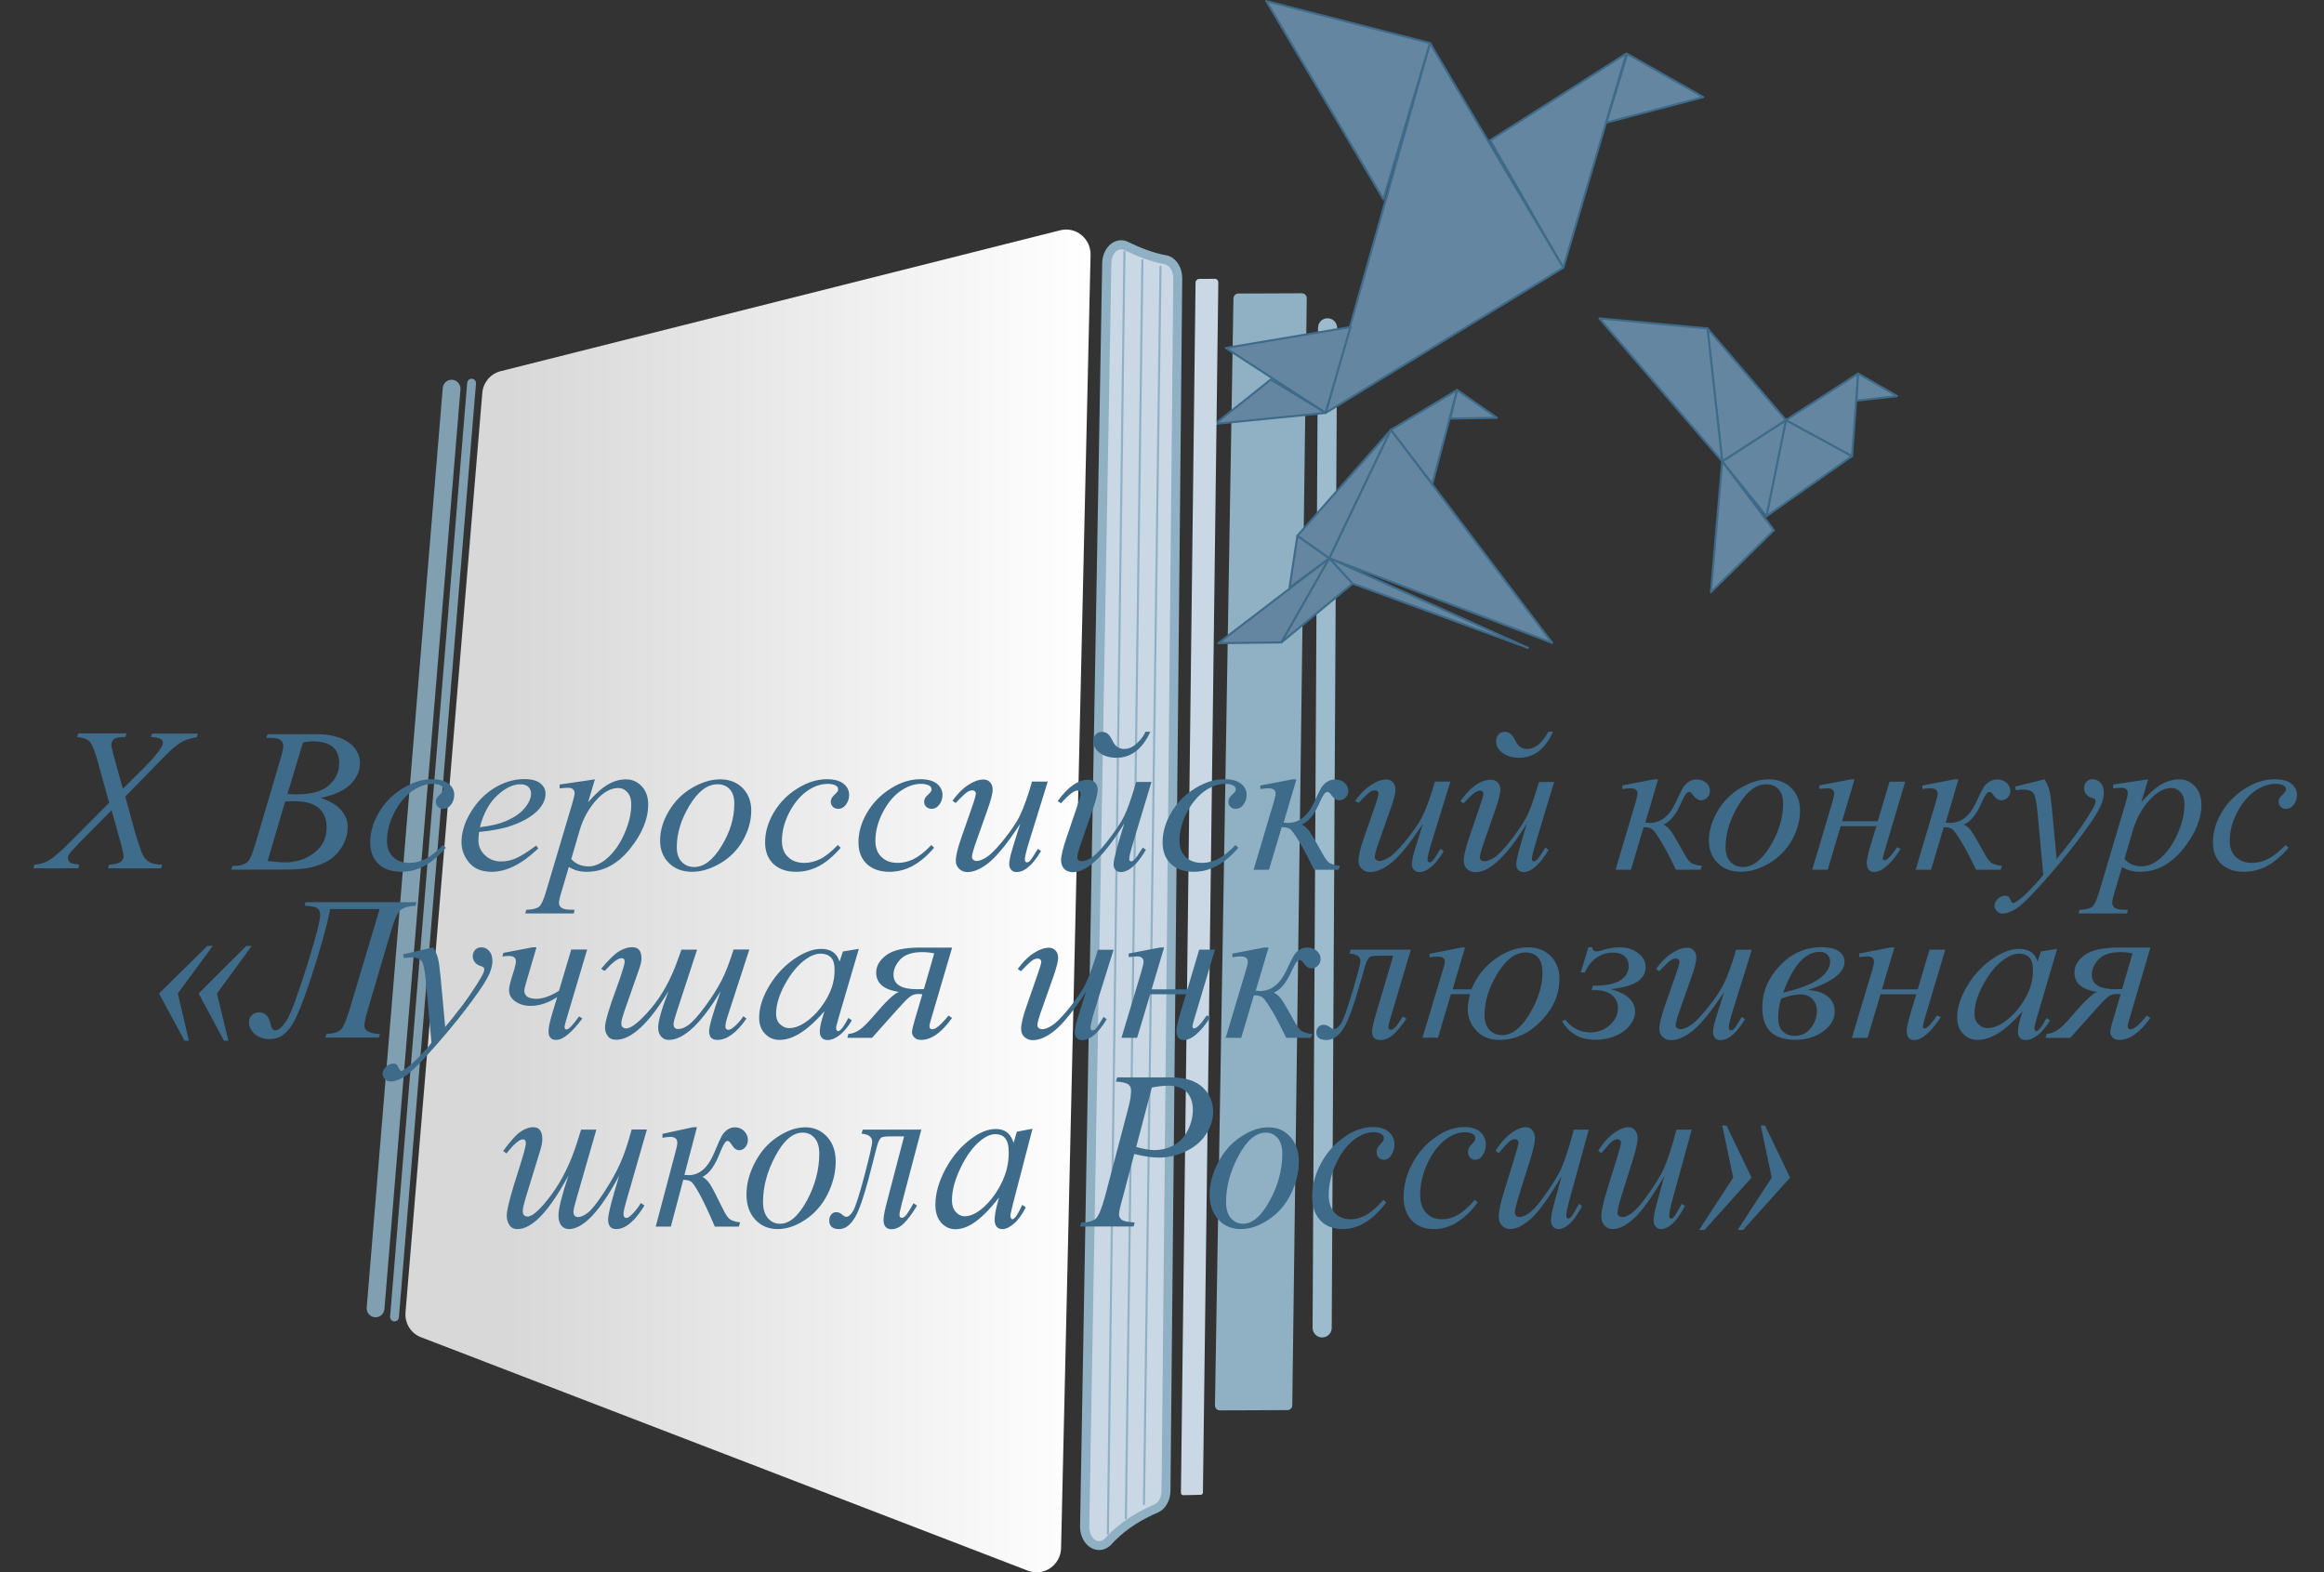 <?xml version="1.0" encoding="utf-8"?>
<!-- Generator: Adobe Illustrator 25.0.0, SVG Export Plug-In . SVG Version: 6.00 Build 0)  -->
<svg version="1.1" id="Слой_1" xmlns="http://www.w3.org/2000/svg" xmlns:xlink="http://www.w3.org/1999/xlink" x="0px" y="0px"
	 viewBox="0 0 1797.3 1215.9" style="enable-background:new 0 0 1797.3 1215.9;" xml:space="preserve">
<rect x="0" y="0" width="1797.3" height="1215.9" fill="#333333" stroke="none"/>
<style type="text/css">
	.st0{fill:url(#SVGID_1_);}
	.st1{fill-rule:evenodd;clip-rule:evenodd;fill:#80A0B1;}
	.st2{fill-rule:evenodd;clip-rule:evenodd;fill:#CAD7E4;}
	.st3{fill-rule:evenodd;clip-rule:evenodd;fill:#90B0C3;}
	.st4{fill-rule:evenodd;clip-rule:evenodd;fill:#9CBBCD;}
	.st5{fill-rule:evenodd;clip-rule:evenodd;fill:#6586A0;}
	.st6{fill:none;stroke:#3E6B8A;stroke-width:1.6;stroke-linejoin:round;}
	.st7{fill:none;stroke:#90B0C3;stroke-width:1.6;stroke-linecap:round;}
	.st8{fill-rule:evenodd;clip-rule:evenodd;fill:#3E6B8A;}
	.st9{fill:none;}
	.st10{fill:#3F6C8B;}
</style>
<linearGradient id="SVGID_1_" gradientUnits="userSpaceOnUse" x1="221.736" y1="230.251" x2="884.157" y2="230.251" gradientTransform="matrix(0.8 0 0 -0.8 136.106 880.855)">
	<stop  offset="0.115" style="stop-color:#D8D8D8"/>
	<stop  offset="0.152" style="stop-color:#D8D8D8"/>
	<stop  offset="0.394" style="stop-color:#E3E3E3"/>
	<stop  offset="1" style="stop-color:#FFFFFF"/>
	<stop  offset="1" style="stop-color:#FFFFFF"/>
</linearGradient>
<path class="st0" d="M373,303.8l-59.4,711.1c-0.7,8.4,4.2,16.3,11.9,19.2L795,1214.7c12.2,4.7,25.3-4.3,25.6-17.5l22.8-1000
	c0.3-12.7-11.4-22.2-23.5-19.1L387,287.1C379.3,289.1,373.7,295.8,373,303.8"/>
<path class="st1" d="M290.5,1018.7c-0.2,0-0.4,0-0.6,0c-3.8-0.3-6.6-3.7-6.3-7.5l58.8-711.1c0.3-3.8,3.6-6.7,7.4-6.4
	c3.8,0.3,6.6,3.7,6.3,7.5l-58.8,711.1C297,1016,294,1018.7,290.5,1018.7"/>
<path class="st1" d="M305.1,1021.9c-0.1,0-0.2,0-0.3,0c-1.9-0.2-3.3-1.9-3.1-3.8l59.6-722c0.2-1.9,1.8-3.4,3.7-3.2
	c1.9,0.2,3.3,1.9,3.1,3.8l-59.6,722C308.4,1020.5,306.9,1021.9,305.1,1021.9"/>
<path class="st2" d="M850,1195.3c-2.5,0-5-1.1-6.9-3.1c-2.8-2.8-4.4-7.2-4.3-11.9l17.1-976.6c0.1-8,5.1-14.3,11.2-14.3
	c1.4,0,2.8,0.3,4,1c7.6,3.8,19.1,8.7,30.1,10.5c5.6,1,9.6,7.1,9.6,14.7l-9.1,937.3c-0.1,6.3-3.2,11.9-7.7,13.8
	c-8.5,3.5-24.5,11.5-36.8,25.2C854.6,1194.7,851.9,1195.3,850,1195.3"/>
<path class="st3" d="M867.1,185.8c-8,0-14.5,7.8-14.7,17.7l-17.1,976.6c-0.1,5.7,1.8,10.9,5.3,14.4c2.6,2.7,6,4.2,9.4,4.2
	c3.6,0,7.1-1.7,9.8-4.6c11.8-13.2,27.3-20.9,35.5-24.3c5.9-2.5,9.8-9.1,9.9-16.9l9.1-937.3c0.1-9.3-5.2-16.9-12.5-18.2
	c-10.6-1.8-21.7-6.6-29.1-10.2C870.9,186.3,869,185.8,867.1,185.8 M867.1,192.8c0.8,0,1.7,0.2,2.5,0.6c8,3.9,19.7,8.9,31.1,10.9
	c3.9,0.7,6.8,5.6,6.7,11.2l-9.1,937.4c0,4.9-2.3,9.2-5.6,10.6c-8.5,3.6-25.2,11.8-38,26.1c-1.4,1.6-3,2.3-4.6,2.3
	c-4.1,0-7.8-4.8-7.7-11.5l17.1-976.6C859.5,197.4,863,192.8,867.1,192.8z"/>
<path class="st3" d="M999.4,1086.8l11.2-856.2c0-2.1-1.7-3.8-3.8-3.8l-49.1,0.2c-2.1,0-3.7,1.7-3.8,3.7l-14.3,856.2
	c0,2.1,1.7,3.8,3.8,3.8l52.2-0.2C997.7,1090.5,999.4,1088.9,999.4,1086.8"/>
<path class="st4" d="M1022.5,1034.3L1022.5,1034.3c-4.1,0-7.4-3.3-7.4-7.5l4.2-773.3c0-4.1,3.3-7.4,7.4-7.4h0c4.1,0,7.4,3.4,7.4,7.5
	l-4.2,773.3C1029.9,1031,1026.6,1034.3,1022.5,1034.3"/>
<polyline class="st5" points="1258.5,41.7 1242.3,94.8 1317.3,75.1 "/>
<polygon class="st6" points="1258.5,41.7 1242.3,94.8 1317.3,75.1 "/>
<polyline class="st5" points="1257.8,41.4 1152.4,108.5 1209,207 "/>
<polygon class="st6" points="1257.8,41.4 1152.4,108.5 1209,207 "/>
<polyline class="st5" points="1105.9,33.3 1025.2,319.3 1209,207 "/>
<polygon class="st6" points="1105.9,33.3 1025.2,319.3 1209,207 "/>
<polyline class="st5" points="1105.9,33.3 1069.9,154.1 979.3,0.8 "/>
<polygon class="st6" points="1105.9,33.3 1069.9,154.1 979.3,0.8 "/>
<polyline class="st5" points="948,269.1 1025.2,319.3 1044.4,252.9 "/>
<polygon class="st6" points="948,269.1 1025.2,319.3 1044.4,252.9 "/>
<polyline class="st5" points="939.8,327.8 1025.2,319.3 982.8,293.5 "/>
<polygon class="st6" points="939.8,327.8 1025.2,319.3 982.8,293.5 "/>
<polyline class="st5" points="942.2,497.4 991,496.8 1028.1,431.7 "/>
<polygon class="st6" points="942.2,497.4 991,496.8 1028.1,431.7 "/>
<polyline class="st5" points="1046.1,451.3 991,496.8 1028.1,431.7 "/>
<polygon class="st6" points="1046.1,451.3 991,496.8 1028.1,431.7 "/>
<polyline class="st5" points="1003.4,414.3 997.3,454.4 1028.1,431.7 "/>
<polygon class="st6" points="1003.4,414.3 997.3,454.4 1028.1,431.7 "/>
<polyline class="st5" points="1003.4,414.3 1075.7,332.4 1028.1,431.7 "/>
<polygon class="st6" points="1003.4,414.3 1075.7,332.4 1028.1,431.7 "/>
<polyline class="st5" points="1200.3,497.1 1075.7,332.4 1028.1,431.7 "/>
<polygon class="st6" points="1200.3,497.1 1075.7,332.4 1028.1,431.7 "/>
<polyline class="st5" points="1181.6,501 1046.1,451.3 1028.1,431.7 "/>
<polygon class="st6" points="1181.6,501 1046.1,451.3 1028.1,431.7 "/>
<polyline class="st5" points="1107.7,374.2 1075.7,332.4 1126.9,301.6 "/>
<polygon class="st6" points="1107.7,374.2 1075.7,332.4 1126.9,301.6 "/>
<polyline class="st5" points="1121.6,323.7 1157.6,323.1 1126.9,301.6 "/>
<polygon class="st6" points="1121.6,323.7 1157.6,323.1 1126.9,301.6 "/>
<polyline class="st5" points="1366.1,399.2 1381.2,324.9 1432.3,352.7 "/>
<polygon class="st6" points="1366.1,399.2 1381.2,324.9 1432.3,352.7 "/>
<polyline class="st5" points="1437,288.9 1381.2,324.9 1432.3,352.7 "/>
<polygon class="st6" points="1437,288.9 1381.2,324.9 1432.3,352.7 "/>
<polyline class="st5" points="1437,288.9 1467.2,306.3 1435.8,309.8 "/>
<polygon class="st6" points="1437,288.9 1467.2,306.3 1435.8,309.8 "/>
<polyline class="st5" points="1366.1,399.2 1381.2,324.9 1331.9,356.8 "/>
<polygon class="st6" points="1366.1,399.2 1381.2,324.9 1331.9,356.8 "/>
<polyline class="st5" points="1371.9,410 1323.2,457.9 1331.9,356.8 "/>
<polygon class="st6" points="1371.9,410 1323.2,457.9 1331.9,356.8 "/>
<polyline class="st5" points="1320.5,254 1381.2,324.9 1331.9,356.8 "/>
<polygon class="st6" points="1320.5,254 1381.2,324.9 1331.9,356.8 "/>
<polyline class="st5" points="1320.5,254 1236.9,246.2 1331.9,356.8 "/>
<polygon class="st6" points="1320.5,254 1236.9,246.2 1331.9,356.8 "/>
<path class="st2" d="M928.6,1156c0.9,0,1.7-0.8,1.7-1.7l11.9-935.9c0-1.6-1.3-2.9-2.9-2.8l-11.9,0.1c-1.5,0-2.8,1.3-2.8,2.8
	l-11.3,936c0,1,0.8,1.8,1.8,1.8"/>
<line class="st7" x1="869.6" y1="194.6" x2="856.8" y2="1186.1"/>
<line class="st7" x1="883.5" y1="201.2" x2="870.7" y2="1174.2"/>
<line class="st7" x1="897.5" y1="206.2" x2="884.7" y2="1163.2"/>
<path class="st8" d="M1641.2,764.9l8-27.6c-2.8-0.6-5.9-1-9.2-1c-7.8,0-13.5,1.9-17,5.6c-3.5,3.8-5.3,7.7-5.3,11.9
	c0,7.5,6.1,11.2,18.2,11.2C1637.5,765,1639.2,765,1641.2,764.9 M1663.1,732.6l-16.9,57.5c-0.5,1.7-0.7,2.9-0.7,3.5
	c0,1.6,0.7,2.4,2.2,2.4c2.7,0,6.8-3.5,12.5-10.6l2.8,1.8c-8.1,11.4-16.1,17-23.9,17c-2.4,0-4.1-0.6-5.3-1.9
	c-1.2-1.2-1.8-2.6-1.8-4.1c0-1.5,0.6-4.4,2-8.9l6-20.4c-1.5-0.2-2.6-0.2-3.2-0.2c-2.5,0-4.6,0.7-6.5,2.2c-1.9,1.4-5.2,4.8-10,10.2
	l-19.2,21.5H1582l0.8-3c2.7-0.2,5.4-1.1,8.1-2.8c2.7-1.7,6.5-5.3,11.2-10.9c9.9-11.7,16.5-17.9,19.8-18.8
	c-11.7-1.7-17.6-6.7-17.6-15c0-5.1,2.6-9.6,7.9-13.5c5.3-3.9,13.9-5.8,25.8-5.8H1663.1z M1561.5,737.5c-3.7,0-7.6,1.5-11.8,4.5
	c-5.9,4.3-11.2,10.7-15.8,19.1c-4.6,8.4-6.9,16.1-6.9,22.9c0,3.4,1,6.2,3.1,8.1c2,2,4.4,3,7,3c6.6,0,13.7-4.1,21.4-12.2
	c9.4-10.8,14-21.9,13.7-33.3c0-4.3-1-7.4-2.9-9.3C1567.4,738.5,1564.8,737.5,1561.5,737.5z M1590.9,733.8l-15.4,52.4l-1.9,7
	c-0.2,0.7-0.3,1.3-0.3,1.7c0,0.7,0.2,1.4,0.5,1.9c0.3,0.4,0.7,0.6,1.1,0.6c0.5,0,1.1-0.4,1.9-1.1c1.5-1.4,3.4-4.4,5.9-9.1l2.7,1.9
	c-3.1,5.2-6.3,9-9.6,11.5c-3.3,2.5-6.3,3.7-9.1,3.7c-1.9,0-3.4-0.5-4.5-1.7c-1.1-1.1-1.6-2.7-1.6-4.8c0-2.5,0.6-5.8,1.8-9.9l1.8-5.9
	c-7.7,8.8-14.7,14.9-21.2,18.4c-4.6,2.5-9.2,3.8-13.6,3.8c-4.3,0-8-1.5-11.1-4.6c-3.1-3-4.7-7.3-4.7-12.6c0-8,2.8-16.5,8.3-25.4
	c5.5-8.9,12.5-16.1,21-21.4c6.6-4.2,12.9-6.4,18.8-6.4c3.5,0,6.4,0.8,8.8,2.3c2.3,1.5,4.1,4,5.3,7.5l2.6-7.8L1590.9,733.8z
	 M1437.7,737.4l24.5-4.7h2.9l-9.7,32.4h27.7l9.1-30.7h12.2l-16.1,54c-0.8,3-1.3,4.8-1.3,5.4c0,1,0.5,1.5,1.4,1.5
	c1.9,0,5.2-3.4,9.7-10.1l2.8,1.4c-7.7,11.8-14.6,17.7-20.6,17.7c-3.8,0-5.7-2.4-5.7-7.1c0-2.3,1-6.9,3-13.7l4.4-14.6h-27.7l-10,33.7
	h-12.1l15.4-51.3c1.2-3.9,1.7-6.4,1.7-7.5c0-2.8-1.7-4.2-5.2-4.2c-0.8,0-2.9,0.2-6.3,0.5V737.4z M1377.5,772.3
	c-1.6,4.6-2.3,9.5-2.3,14.8c0,4.9,1.2,8.5,3.7,10.7c2.5,2.2,5.5,3.3,9.1,3.3c5,0,9.1-2,12.3-5.9c3.2-3.9,4.8-8.6,4.8-13.9
	c0-3.5-1.2-6.4-3.5-8.8c-2.3-2.3-5.3-3.5-9-3.5C1388.1,769,1383.1,770.1,1377.5,772.3z M1379,767.7c12.7-3,22-6.6,27.8-10.7
	c5.7-4.2,8.6-8.7,8.6-13.6c0-1.8-0.7-3.4-2-5c-1.3-1.5-3.4-2.3-6.1-2.3C1396.1,736.1,1386.7,746.6,1379,767.7z M1398.1,765.7
	c6.9,0.3,12.1,2,15.6,5.1c3.5,3.1,5.2,6.9,5.2,11.4c0,5.9-3,11.1-8.9,15.4c-5.9,4.4-13.2,6.5-21.7,6.5c-16.9,0-25.4-8.3-25.4-25
	c0-12.1,4.6-22.9,13.6-32.4c9.1-9.5,19.8-14.2,32.2-14.2c6.1,0,10.6,1.1,13.5,3.2c2.9,2.2,4.3,4.9,4.3,8.2
	C1426.5,752.1,1417.1,759.3,1398.1,765.7z M1354.8,734.4l-14.6,46.8c-2.2,7-3.2,11.4-3.2,13.2c0,0.8,0.1,1.5,0.4,1.9
	c0.3,0.4,0.6,0.6,1.1,0.6c0.7,0,1.5-0.3,2.3-1.1c0.8-0.7,2.9-3.8,6.3-9.4l2.4,1.8c-3.7,6.2-7.5,10.7-11.4,13.5
	c-2.6,1.8-5.1,2.7-7.4,2.7c-1.8,0-3.3-0.5-4.3-1.7c-1.1-1.1-1.6-2.6-1.6-4.3c0-1.7,0.4-4,1-6.9c1-3.5,3.5-11.7,7.6-24.4
	c-9.4,14.3-17.3,24.1-23.6,29.4c-6.3,5.3-12.2,7.9-17.5,7.9c-2.5,0-4.6-0.8-6.4-2.4c-1.7-1.6-2.6-3.7-2.6-6.2
	c0-3.8,1.4-9.8,4.2-17.7l8.3-23.8c2.1-5.7,3.1-9.3,3.1-10.7c0-0.6-0.3-1.1-0.8-1.6c-0.5-0.4-1.1-0.7-1.8-0.7c-1.3,0-2.7,0.4-4,1.2
	c-1.3,0.8-4.4,3.6-9.1,8.6l-2.5-1.7c4.3-6,8.9-10.4,13.8-13.2c3.7-2.2,7.1-3.3,10.2-3.3c2.1,0,3.9,0.7,5.2,2.2c1.4,1.4,2,3.3,2,5.6
	c0,2.7-1.2,7.7-3.7,14.7l-8.7,24.6c-2.4,6.7-3.6,10.9-3.6,12.7c0,1,0.3,1.8,1,2.3c0.7,0.6,1.6,0.9,2.8,0.9c1.8,0,4.2-0.8,7.1-2.6
	c2.9-1.7,6.9-5.5,11.7-11.3c4.9-5.9,8.9-11.3,12.1-16.5c3.2-5.1,6.5-13.3,10.1-24.5l1.9-6.5H1354.8z M1228.4,732.6h2.8
	c0.4,2.1,1.6,3.2,3.6,3.2c0.7,0,1.9-0.2,3.5-0.7c5.1-1.7,9.9-2.5,14.2-2.5c5.7,0,10.5,1.5,14.4,4.5c3.9,3,5.8,6.6,5.8,10.7
	c0,9.7-9,15.4-27.1,17.1c12.6,3.4,18.9,9.2,18.9,17.5c0,3.5-1.3,7-3.9,10.4c-2.7,3.5-6.3,6.2-11.1,8.2c-4.7,2.1-10,3.1-15.7,3.1
	c-11.6,0-20.2-4.8-25.8-14.4l2.7-1.1c1.7,2.6,4.3,4.9,7.8,6.9c3.5,2,7.3,2.9,11.2,2.9c6,0,11.1-1.9,15.3-5.7
	c4.2-3.8,6.3-8.1,6.3-13.2c0-4-1.6-7.2-4.6-9.9c-3.1-2.6-7.6-3.9-13.4-3.9c-0.5,0-1.3,0-2.3,0.1l0.9-3.5c9.6,0,16.6-1.3,21-4.1
	c4.5-2.7,6.7-6.5,6.7-11.3c0-2.9-1-5.4-3.1-7.3c-2.1-1.9-5-2.9-8.7-2.9c-9.9,0-17.3,5.1-22.2,15.3h-3.1L1228.4,732.6z M1192.9,752.5
	c0-10.6-4.4-15.9-13.2-15.9c-7.8,0-15,5.4-21.6,16.2c-6.6,10.8-10,21.5-10,32.2c0,5,1.3,8.8,3.8,11.5c2.5,2.7,5.8,4,9.9,4
	c7.6,0,14.7-5.6,21.2-16.6C1189.6,772.9,1192.9,762.4,1192.9,752.5z M1138,765c3.9-9.6,10-17.4,18.4-23.4c8.3-6,16.8-9,25.4-9
	c7.1,0,12.9,2.3,17.5,6.8c4.5,4.5,6.7,10.4,6.7,17.6c0,12.1-4.8,23-14.3,32.7c-9.5,9.7-20.2,14.5-32.1,14.5
	c-7.6,0-13.5-2.4-17.9-7.2c-4.4-4.8-6.6-10.3-6.6-16.4c0-2.9,0.5-6.8,1.7-11.8h-14.7l-10,33.7h-12l16.4-54.6c0.6-2,0.9-3.4,0.9-4.3
	c0-2.5-1.9-3.8-5.7-3.8c-2,0-4,0.2-6.1,0.5v-2.7l24.9-4.9h2.5l-9.6,32.4H1138z M1044.5,734.4h46.6l-15.6,52.3
	c-1.1,4-1.8,6.5-1.8,7.6c0,1.4,0.7,2.1,1.9,2.1c1.1,0,2.3-0.7,3.6-2.2c1.3-1.4,3.2-4.1,5.7-8.1l2.8,1.7c-3.9,5.7-7.5,9.9-10.5,12.5
	c-3.1,2.7-6.3,4-9.8,4c-4.2,0-6.3-2.2-6.3-6.7c0-2.3,1.1-7,3.2-14.1l13.2-44.4h-10c-4.1,0-6.6,0.2-7.6,0.7c-1,0.4-1.9,1.6-2.8,3.4
	c-0.8,1.8-2.2,6.2-4.1,13.3c-5.6,20.1-10.3,33.2-14.1,39c-3.8,5.9-8.1,8.8-13,8.8c-5.3,0-7.9-2-7.9-5.9c0-1.6,0.5-3,1.6-4.2
	c1-1.1,2.4-1.7,4.1-1.7c1.6,0,3.3,0.7,5,2c1.1,0.9,2.1,1.3,3,1.3c1.6,0,3.3-1.3,5.2-4c1.9-2.6,4.9-10.9,9-24.8
	c4.2-13.9,6.2-21.8,6.2-23.9c0-3.3-2.8-5.2-8.4-5.6L1044.5,734.4z M953.4,737.4l24.6-4.7h3.1l-10,33.5c2,0.1,3.1,0.2,3.3,0.2
	c8.7,0,15.4-5.3,20.4-15.8c2.7-5.8,4.6-9.7,5.7-11.5c1.1-1.8,2.6-3.4,4.4-4.5c1.8-1.2,3.9-1.8,6.3-1.8c2.9,0,5.3,0.9,7.2,2.6
	c2,1.8,2.9,3.8,2.9,6.2c0,2-0.7,3.7-2.1,5.2c-1.4,1.4-3,2.1-4.8,2.1c-2.2,0-4.3-1.3-6-3.8c-1.2-1.8-2.3-2.7-3.3-2.7
	c-1.5,0-3.3,2.3-5.5,7c-4.3,10.1-9.1,16.1-14.5,18.2c2.3,1.1,4.3,2.9,6,5.3c1.7,2.4,5.1,8.2,10.1,17.3c2.2,4.2,4.4,6.8,6.4,7.6
	c2,0.9,4.4,1.5,7.3,1.8l-1,3h-19.2c-4.7-9.7-8.6-17.2-11.9-22.5c-3.3-5.4-5.6-8.4-7-9.2c-1.4-0.8-3.5-1.2-6.1-1.2l-9.8,32.9h-12
	l15.6-52.1c1-3.2,1.5-5.5,1.5-6.8c0-2.7-1.9-4.1-5.7-4.1c-1.2,0-3.2,0.2-6.2,0.6V737.4z M872.9,737.4l24.5-4.7h2.9l-9.7,32.4h27.7
	l9.1-30.7h12.2l-16.1,54c-0.9,3-1.3,4.8-1.3,5.4c0,1,0.5,1.5,1.4,1.5c1.9,0,5.2-3.4,9.7-10.1l2.8,1.4c-7.7,11.8-14.6,17.7-20.6,17.7
	c-3.8,0-5.7-2.4-5.7-7.1c0-2.3,1-6.9,3-13.7l4.4-14.6h-27.7l-10.1,33.7h-12.1l15.4-51.3c1.1-3.9,1.7-6.4,1.7-7.5
	c0-2.8-1.8-4.2-5.2-4.2c-0.8,0-2.9,0.2-6.3,0.5V737.4z M861.2,734.4l-14.6,46.8c-2.2,7-3.2,11.4-3.2,13.2c0,0.8,0.1,1.5,0.4,1.9
	c0.3,0.4,0.6,0.6,1.1,0.6c0.7,0,1.5-0.3,2.3-1.1c0.8-0.7,2.9-3.8,6.3-9.4l2.4,1.8c-3.7,6.2-7.5,10.7-11.4,13.5
	c-2.5,1.8-5,2.7-7.4,2.7c-1.8,0-3.3-0.5-4.3-1.7c-1.1-1.1-1.6-2.6-1.6-4.3c0-1.7,0.4-4,1-6.9c1-3.5,3.5-11.7,7.6-24.4
	c-9.4,14.3-17.3,24.1-23.6,29.4c-6.3,5.3-12.2,7.9-17.5,7.9c-2.5,0-4.6-0.8-6.4-2.4c-1.8-1.6-2.6-3.7-2.6-6.2
	c0-3.8,1.4-9.8,4.2-17.7l8.3-23.8c2-5.7,3.1-9.3,3.1-10.7c0-0.6-0.3-1.1-0.8-1.6c-0.5-0.4-1.1-0.7-1.8-0.7c-1.3,0-2.7,0.4-4,1.2
	c-1.3,0.8-4.4,3.6-9.1,8.6l-2.5-1.7c4.3-6,8.9-10.4,13.8-13.2c3.7-2.2,7.1-3.3,10.2-3.3c2.1,0,3.9,0.7,5.2,2.2c1.4,1.4,2,3.3,2,5.6
	c0,2.7-1.2,7.7-3.7,14.7l-8.7,24.6c-2.4,6.7-3.6,10.9-3.6,12.7c0,1,0.3,1.8,1,2.3c0.7,0.6,1.6,0.9,2.8,0.9c1.8,0,4.2-0.8,7.1-2.6
	c2.9-1.7,6.8-5.5,11.7-11.3c4.9-5.9,8.9-11.3,12.1-16.5c3.2-5.1,6.5-13.3,10.1-24.5l1.9-6.5H861.2z M714.5,764.9l8-27.6
	c-2.8-0.6-5.9-1-9.2-1c-7.8,0-13.5,1.9-17,5.6c-3.5,3.8-5.3,7.7-5.3,11.9c0,7.5,6.1,11.2,18.2,11.2C710.8,765,712.5,765,714.5,764.9
	z M736.4,732.6l-16.9,57.5c-0.5,1.7-0.7,2.9-0.7,3.5c0,1.6,0.7,2.4,2.2,2.4c2.6,0,6.8-3.5,12.5-10.6l2.8,1.8
	c-8.1,11.4-16.1,17-23.9,17c-2.4,0-4.1-0.6-5.3-1.9c-1.2-1.2-1.8-2.6-1.8-4.1c0-1.5,0.7-4.4,2-8.9l6-20.4c-1.5-0.2-2.6-0.2-3.2-0.2
	c-2.5,0-4.6,0.7-6.5,2.2c-1.9,1.4-5.2,4.8-10,10.2l-19.2,21.5h-19.1l0.8-3c2.7-0.2,5.4-1.1,8.1-2.8c2.7-1.7,6.4-5.3,11.2-10.9
	c9.9-11.7,16.5-17.9,19.8-18.8c-11.7-1.7-17.6-6.7-17.6-15c0-5.1,2.7-9.6,7.9-13.5c5.3-3.9,13.9-5.8,25.8-5.8H736.4z M634.7,737.5
	c-3.7,0-7.6,1.5-11.8,4.5c-5.9,4.3-11.2,10.7-15.8,19.1c-4.6,8.4-6.9,16.1-6.9,22.9c0,3.4,1,6.2,3.1,8.1c2.1,2,4.4,3,7,3
	c6.6,0,13.7-4.1,21.4-12.2c9.4-10.8,14-21.9,13.7-33.3c0-4.3-1-7.4-2.9-9.3C640.6,738.5,638,737.5,634.7,737.5z M664.2,733.8
	l-15.4,52.4l-1.9,7c-0.2,0.7-0.3,1.3-0.3,1.7c0,0.7,0.2,1.4,0.5,1.9c0.3,0.4,0.7,0.6,1.2,0.6c0.5,0,1.1-0.4,1.9-1.1
	c1.5-1.4,3.4-4.4,5.9-9.1l2.7,1.9c-3.1,5.2-6.3,9-9.6,11.5c-3.3,2.5-6.3,3.7-9.1,3.7c-1.9,0-3.4-0.5-4.5-1.7
	c-1.1-1.1-1.6-2.7-1.6-4.8c0-2.5,0.6-5.8,1.8-9.9l1.8-5.9c-7.7,8.8-14.7,14.9-21.2,18.4c-4.6,2.5-9.2,3.8-13.6,3.8
	c-4.3,0-8-1.5-11-4.6c-3.1-3-4.7-7.3-4.7-12.6c0-8,2.8-16.5,8.3-25.4c5.5-8.9,12.5-16.1,21-21.4c6.6-4.2,12.9-6.4,18.8-6.4
	c3.5,0,6.4,0.8,8.8,2.3c2.3,1.5,4.1,4,5.3,7.5l2.6-7.8L664.2,733.8z M577.3,787.7c-7.6,11-15.1,16.5-22.5,16.5
	c-4.3,0-6.4-2.2-6.4-6.7c0-3.8,3-14.1,8.9-30.9c-15.2,25.1-28.6,37.6-40,37.6c-2.5,0-4.5-0.8-6-2.6c-1.5-1.7-2.3-4-2.3-6.9
	c0-4.8,2.6-14.2,8-28.2c-15.3,25.1-28.8,37.6-40.5,37.6c-3,0-5.2-1-6.5-2.9c-1.4-1.9-2.1-4.1-2.1-6.5c0-4.4,3-14.8,9.2-31.4
	c4-11.1,6-17.6,6-19.6c0-1.8-0.8-2.7-2.5-2.7c-2.7,0-7,3.3-13,9.9l-2.7-1.7c6.1-7.3,10.9-11.9,14.3-13.8c3.4-1.9,6.6-2.9,9.6-2.9
	c4.9,0,7.3,2.8,7.3,8.6c0,2-0.5,4.4-1.4,7.1c-0.9,2.7-4.8,13.9-11.7,33.5c-1.7,4.9-2.5,8.1-2.5,9.7c0,2.6,1.3,3.9,3.8,3.9
	c4,0,10.3-5.1,18.9-15.1c8.6-10.1,15.6-22.7,21-38l2.8-7.8h12.1L523,783.6c-1.4,4.2-2.1,7-2.1,8.4c0,2.5,1.2,3.8,3.7,3.8
	c2.2,0,4.8-1,7.8-3.1c3-2.1,7.2-6.7,12.7-14.1c5.4-7.3,9.7-14.1,12.9-20.3c3.2-6.1,6.2-14.2,9.3-24h12.2l-16.6,51.1
	c-1.3,3.9-1.9,6.7-1.9,8.3c0,1.8,0.8,2.7,2.5,2.7c1.1,0,2.8-1,5.1-3.1c2.3-2.1,4.4-4.5,6.3-7.4L577.3,787.7z M389.3,736.9l22.6-4.3
	h3l-7.7,26.2c-1.1,3.7-1.7,6.1-1.7,7.2c0,4.3,3.1,6.4,9.4,6.4c5.1,0,10.9-2.1,17.4-6.2l9.5-31.9h12.3l-16.2,54.4
	c-0.9,3-1.3,4.9-1.3,5.5c0,1.3,0.5,1.9,1.6,1.9c1.7,0,4.9-3.4,9.6-10.1l2.6,1.6c-8.3,11.1-15,16.6-20.3,16.6c-3.9,0-5.9-2.2-5.9-6.6
	c0-2.7,0.9-7,2.6-12.9l4.1-13.6c-6.9,4.5-13.7,6.8-20.6,6.8c-4.5,0-8.4-1.1-11.7-3.4c-3.3-2.3-4.9-5.1-4.9-8.6
	c0-2.1,0.6-5.1,1.8-9.1l2.2-7.1c0.8-2.8,1.3-4.9,1.3-6.2c0-2.8-1.8-4.2-5.4-4.2c-1.6,0-3.3,0.1-5.1,0.4L389.3,736.9z M335,732.6
	c1.8,3,3,5.8,3.7,8.4c0.7,2.6,1.4,7.7,2.1,15.3l3.5,37.9c3.2-3.7,7.9-9.6,14-17.6c2.9-3.9,6.6-9.2,10.9-16c2.6-4.1,4.2-7,4.8-8.6
	c0.3-0.8,0.5-1.7,0.5-2.5c0-0.6-0.2-1-0.5-1.4c-0.4-0.3-1.4-0.8-2.9-1.3c-1.6-0.5-2.9-1.4-3.9-2.7c-1-1.3-1.6-2.8-1.6-4.5
	c0-2.1,0.7-3.8,1.9-5.1c1.3-1.3,2.9-1.9,4.8-1.9c2.3,0,4.3,0.9,6,2.8c1.7,1.9,2.5,4.5,2.5,7.7c0,4.1-1.4,8.7-4.3,13.9
	c-2.9,5.2-8.5,13.3-16.7,24c-8.2,10.8-18.2,22.6-29.8,35.4c-8,8.8-14,14.3-17.9,16.6c-3.9,2.3-7.2,3.4-10,3.4
	c-1.7,0-3.1-0.6-4.3-1.8c-1.3-1.2-1.9-2.6-1.9-4.2c0-2,0.9-3.8,2.6-5.4c1.7-1.6,3.6-2.5,5.6-2.5c1.1,0,1.9,0.2,2.6,0.7
	c0.4,0.3,0.9,1,1.4,2.2c0.5,1.2,0.9,2,1.4,2.4c0.3,0.3,0.6,0.4,1,0.4c0.3,0,0.9-0.3,1.7-0.8c2.9-1.8,6.3-4.6,10.2-8.4
	c5.1-5.1,8.8-9.3,11.3-12.6l-4.5-48.7c-0.7-8.1-1.9-12.9-3.3-14.7c-1.5-1.7-4-2.6-7.5-2.6c-1.1,0-3.1,0.2-6,0.5l-0.7-2.8L335,732.6z
	 M236.2,697.7h85.9l-0.8,2.8c-4.6,0.1-8.3,1-10.8,2.8c-2.6,1.7-5.1,6.7-7.5,14.8L284.7,780c-1.9,6.4-2.9,10.8-2.9,13.2
	c0,4,4,6.1,12.1,6.4l-1,2.8h-41.3l1-2.8c5.5-0.3,9.1-1.4,11.1-3.4c1.9-2,4.1-7.1,6.6-15.3l23.3-77.9h-38.3
	c-2,11.1-6.5,27.7-13.7,49.9c-7.1,22.2-12.9,36.2-17.3,42c-4.4,5.8-9.6,8.7-15.6,8.7c-4.8,0-8.7-1.3-11.7-4c-3-2.6-4.5-5.7-4.5-9.2
	c0-2.1,0.7-3.9,2.3-5.3c1.5-1.5,3.4-2.2,5.6-2.2c4.6,0,7.6,3,8.8,9c0.7,3.2,1.9,4.9,3.6,4.9c2.6,0,5.4-2.4,8.6-7.2
	c3.2-4.8,8.3-18.5,15.5-41.1c7.1-22.6,10.7-36.2,10.7-41c0-2.4-0.7-4.1-2.1-5.1c-1.4-1.1-4.7-1.7-9.8-2L236.2,697.7z M194.7,731.5
	l-26.9,36.8l8.8,36.5h-3.4l-19.6-36.5l36.9-36.8H194.7z M164.6,731.5l-27.1,36.8l8.6,36.5h-3.4l-19.7-36.5l37.4-36.8H164.6z"/>
<path class="st9" d="M1641.2,764.9l8-27.6c-2.8-0.6-5.9-1-9.2-1c-7.8,0-13.5,1.9-17,5.6c-3.5,3.8-5.3,7.7-5.3,11.9
	c0,7.5,6.1,11.2,18.2,11.2C1637.5,765,1639.2,765,1641.2,764.9z M1663.1,732.6l-16.9,57.5c-0.5,1.7-0.7,2.9-0.7,3.5
	c0,1.6,0.7,2.4,2.2,2.4c2.7,0,6.8-3.5,12.5-10.6l2.8,1.8c-8.1,11.4-16.1,17-23.9,17c-2.4,0-4.1-0.6-5.3-1.9
	c-1.2-1.2-1.8-2.6-1.8-4.1c0-1.5,0.6-4.4,2-8.9l6-20.4c-1.5-0.2-2.6-0.2-3.2-0.2c-2.5,0-4.6,0.7-6.5,2.2c-1.9,1.4-5.2,4.8-10,10.2
	l-19.2,21.5H1582l0.8-3c2.7-0.2,5.4-1.1,8.1-2.8c2.7-1.7,6.5-5.3,11.2-10.9c9.9-11.7,16.5-17.9,19.8-18.8
	c-11.7-1.7-17.6-6.7-17.6-15c0-5.1,2.6-9.6,7.9-13.5c5.3-3.9,13.9-5.8,25.8-5.8H1663.1z M1561.5,737.5c-3.7,0-7.6,1.5-11.8,4.5
	c-5.9,4.3-11.2,10.7-15.8,19.1c-4.6,8.4-6.9,16.1-6.9,22.9c0,3.4,1,6.2,3.1,8.1c2,2,4.4,3,7,3c6.6,0,13.7-4.1,21.4-12.2
	c9.4-10.8,14-21.9,13.7-33.3c0-4.3-1-7.4-2.9-9.3C1567.4,738.5,1564.8,737.5,1561.5,737.5z M1590.9,733.8l-15.4,52.4l-1.9,7
	c-0.2,0.7-0.3,1.3-0.3,1.7c0,0.7,0.2,1.4,0.5,1.9c0.3,0.4,0.7,0.6,1.1,0.6c0.5,0,1.1-0.4,1.9-1.1c1.5-1.4,3.4-4.4,5.9-9.1l2.7,1.9
	c-3.1,5.2-6.3,9-9.6,11.5c-3.3,2.5-6.3,3.7-9.1,3.7c-1.9,0-3.4-0.5-4.5-1.7c-1.1-1.1-1.6-2.7-1.6-4.8c0-2.5,0.6-5.8,1.8-9.9l1.8-5.9
	c-7.7,8.8-14.7,14.9-21.2,18.4c-4.6,2.5-9.2,3.8-13.6,3.8c-4.3,0-8-1.5-11.1-4.6c-3.1-3-4.7-7.3-4.7-12.6c0-8,2.8-16.5,8.3-25.4
	c5.5-8.9,12.5-16.1,21-21.4c6.6-4.2,12.9-6.4,18.8-6.4c3.5,0,6.4,0.8,8.8,2.3c2.3,1.5,4.1,4,5.3,7.5l2.6-7.8L1590.9,733.8z
	 M1437.7,737.4l24.5-4.7h2.9l-9.7,32.4h27.7l9.1-30.7h12.2l-16.1,54c-0.8,3-1.3,4.8-1.3,5.4c0,1,0.5,1.5,1.4,1.5
	c1.9,0,5.2-3.4,9.7-10.1l2.8,1.4c-7.7,11.8-14.6,17.7-20.6,17.7c-3.8,0-5.7-2.4-5.7-7.1c0-2.3,1-6.9,3-13.7l4.4-14.6h-27.7l-10,33.7
	h-12.1l15.4-51.3c1.2-3.9,1.7-6.4,1.7-7.5c0-2.8-1.7-4.2-5.2-4.2c-0.8,0-2.9,0.2-6.3,0.5V737.4z M1377.5,772.3
	c-1.6,4.6-2.3,9.5-2.3,14.8c0,4.9,1.2,8.5,3.7,10.7c2.5,2.2,5.5,3.3,9.1,3.3c5,0,9.1-2,12.3-5.9c3.2-3.9,4.8-8.6,4.8-13.9
	c0-3.5-1.2-6.4-3.5-8.8c-2.3-2.3-5.3-3.5-9-3.5C1388.1,769,1383.1,770.1,1377.5,772.3z M1379,767.7c12.7-3,22-6.6,27.8-10.7
	c5.7-4.2,8.6-8.7,8.6-13.6c0-1.8-0.7-3.4-2-5c-1.3-1.5-3.4-2.3-6.1-2.3C1396.1,736.1,1386.7,746.6,1379,767.7z M1398.1,765.7
	c6.9,0.3,12.1,2,15.6,5.1c3.5,3.1,5.2,6.9,5.2,11.4c0,5.9-3,11.1-8.9,15.4c-5.9,4.4-13.2,6.5-21.7,6.5c-16.9,0-25.4-8.3-25.4-25
	c0-12.1,4.6-22.9,13.6-32.4c9.1-9.5,19.8-14.2,32.2-14.2c6.1,0,10.6,1.1,13.5,3.2c2.9,2.2,4.3,4.9,4.3,8.2
	C1426.5,752.1,1417.1,759.3,1398.1,765.7z M1354.8,734.4l-14.6,46.8c-2.2,7-3.2,11.4-3.2,13.2c0,0.8,0.1,1.5,0.4,1.9
	c0.3,0.4,0.6,0.6,1.1,0.6c0.7,0,1.5-0.3,2.3-1.1c0.8-0.7,2.9-3.8,6.3-9.4l2.4,1.8c-3.7,6.2-7.5,10.7-11.4,13.5
	c-2.6,1.8-5.1,2.7-7.4,2.7c-1.8,0-3.3-0.5-4.3-1.7c-1.1-1.1-1.6-2.6-1.6-4.3c0-1.7,0.4-4,1-6.9c1-3.5,3.5-11.7,7.6-24.4
	c-9.4,14.3-17.3,24.1-23.6,29.4c-6.3,5.3-12.2,7.9-17.5,7.9c-2.5,0-4.6-0.8-6.4-2.4c-1.7-1.6-2.6-3.7-2.6-6.2
	c0-3.8,1.4-9.8,4.2-17.7l8.3-23.8c2.1-5.7,3.1-9.3,3.1-10.7c0-0.6-0.3-1.1-0.8-1.6c-0.5-0.4-1.1-0.7-1.8-0.7c-1.3,0-2.7,0.4-4,1.2
	c-1.3,0.8-4.4,3.6-9.1,8.6l-2.5-1.7c4.3-6,8.9-10.4,13.8-13.2c3.7-2.2,7.1-3.3,10.2-3.3c2.1,0,3.9,0.7,5.2,2.2c1.4,1.4,2,3.3,2,5.6
	c0,2.7-1.2,7.7-3.7,14.7l-8.7,24.6c-2.4,6.7-3.6,10.9-3.6,12.7c0,1,0.3,1.8,1,2.3c0.7,0.6,1.6,0.9,2.8,0.9c1.8,0,4.2-0.8,7.1-2.6
	c2.9-1.7,6.9-5.5,11.7-11.3c4.9-5.9,8.9-11.3,12.1-16.5c3.2-5.1,6.5-13.3,10.1-24.5l1.9-6.5H1354.8z M1228.4,732.6h2.8
	c0.4,2.1,1.6,3.2,3.6,3.2c0.7,0,1.9-0.2,3.5-0.7c5.1-1.7,9.9-2.5,14.2-2.5c5.7,0,10.5,1.5,14.4,4.5c3.9,3,5.8,6.6,5.8,10.7
	c0,9.7-9,15.4-27.1,17.1c12.6,3.4,18.9,9.2,18.9,17.5c0,3.5-1.3,7-3.9,10.4c-2.7,3.5-6.3,6.2-11.1,8.2c-4.7,2.1-10,3.1-15.7,3.1
	c-11.6,0-20.2-4.8-25.8-14.4l2.7-1.1c1.7,2.6,4.3,4.9,7.8,6.9c3.5,2,7.3,2.9,11.2,2.9c6,0,11.1-1.9,15.3-5.7
	c4.2-3.8,6.3-8.1,6.3-13.2c0-4-1.6-7.2-4.6-9.9c-3.1-2.6-7.6-3.9-13.4-3.9c-0.5,0-1.3,0-2.3,0.1l0.9-3.5c9.6,0,16.6-1.3,21-4.1
	c4.5-2.7,6.7-6.5,6.7-11.3c0-2.9-1-5.4-3.1-7.3c-2.1-1.9-5-2.9-8.7-2.9c-9.9,0-17.3,5.1-22.2,15.3h-3.1L1228.4,732.6z M1192.9,752.5
	c0-10.6-4.4-15.9-13.2-15.9c-7.8,0-15,5.4-21.6,16.2c-6.6,10.8-10,21.5-10,32.2c0,5,1.3,8.8,3.8,11.5c2.5,2.7,5.8,4,9.9,4
	c7.6,0,14.7-5.6,21.2-16.6C1189.6,772.9,1192.9,762.4,1192.9,752.5z M1138,765c3.9-9.6,10-17.4,18.4-23.4c8.3-6,16.8-9,25.4-9
	c7.1,0,12.9,2.3,17.5,6.8c4.5,4.5,6.7,10.4,6.7,17.6c0,12.1-4.8,23-14.3,32.7c-9.5,9.7-20.2,14.5-32.1,14.5
	c-7.6,0-13.5-2.4-17.9-7.2c-4.4-4.8-6.6-10.3-6.6-16.4c0-2.9,0.5-6.8,1.7-11.8h-14.7l-10,33.7h-12l16.4-54.6c0.6-2,0.9-3.4,0.9-4.3
	c0-2.5-1.9-3.8-5.7-3.8c-2,0-4,0.2-6.1,0.5v-2.7l24.9-4.9h2.5l-9.6,32.4H1138z M1044.5,734.4h46.6l-15.6,52.3
	c-1.1,4-1.8,6.5-1.8,7.6c0,1.4,0.7,2.1,1.9,2.1c1.1,0,2.3-0.7,3.6-2.2c1.3-1.4,3.2-4.1,5.7-8.1l2.8,1.7c-3.9,5.7-7.5,9.9-10.5,12.5
	c-3.1,2.7-6.3,4-9.8,4c-4.2,0-6.3-2.2-6.3-6.7c0-2.3,1.1-7,3.2-14.1l13.2-44.4h-10c-4.1,0-6.6,0.2-7.6,0.7c-1,0.4-1.9,1.6-2.8,3.4
	c-0.8,1.8-2.2,6.2-4.1,13.3c-5.6,20.1-10.3,33.2-14.1,39c-3.8,5.9-8.1,8.8-13,8.8c-5.3,0-7.9-2-7.9-5.9c0-1.6,0.5-3,1.6-4.2
	c1-1.1,2.4-1.7,4.1-1.7c1.6,0,3.3,0.7,5,2c1.1,0.9,2.1,1.3,3,1.3c1.6,0,3.3-1.3,5.2-4c1.9-2.6,4.9-10.9,9-24.8
	c4.2-13.9,6.2-21.8,6.2-23.9c0-3.3-2.8-5.2-8.4-5.6L1044.5,734.4z M953.4,737.4l24.6-4.7h3.1l-10,33.5c2,0.1,3.1,0.2,3.3,0.2
	c8.7,0,15.4-5.3,20.4-15.8c2.7-5.8,4.6-9.7,5.7-11.5c1.1-1.8,2.6-3.4,4.4-4.5c1.8-1.2,3.9-1.8,6.3-1.8c2.9,0,5.3,0.9,7.2,2.6
	c2,1.8,2.9,3.8,2.9,6.2c0,2-0.7,3.7-2.1,5.2c-1.4,1.4-3,2.1-4.8,2.1c-2.2,0-4.3-1.3-6-3.8c-1.2-1.8-2.3-2.7-3.3-2.7
	c-1.5,0-3.3,2.3-5.5,7c-4.3,10.1-9.1,16.1-14.5,18.2c2.3,1.1,4.3,2.9,6,5.3c1.7,2.4,5.1,8.2,10.1,17.3c2.2,4.2,4.4,6.8,6.4,7.6
	c2,0.9,4.4,1.5,7.3,1.8l-1,3h-19.2c-4.7-9.7-8.6-17.2-11.9-22.5c-3.3-5.4-5.6-8.4-7-9.2c-1.4-0.8-3.5-1.2-6.1-1.2l-9.8,32.9h-12
	l15.6-52.1c1-3.2,1.5-5.5,1.5-6.8c0-2.7-1.9-4.1-5.7-4.1c-1.2,0-3.2,0.2-6.2,0.6V737.4z M872.9,737.4l24.5-4.7h2.9l-9.7,32.4h27.7
	l9.1-30.7h12.2l-16.1,54c-0.9,3-1.3,4.8-1.3,5.4c0,1,0.5,1.5,1.4,1.5c1.9,0,5.2-3.4,9.7-10.1l2.8,1.4c-7.7,11.8-14.6,17.7-20.6,17.7
	c-3.8,0-5.7-2.4-5.7-7.1c0-2.3,1-6.9,3-13.7l4.4-14.6h-27.7l-10.1,33.7h-12.1l15.4-51.3c1.1-3.9,1.7-6.4,1.7-7.5
	c0-2.8-1.8-4.2-5.2-4.2c-0.8,0-2.9,0.2-6.3,0.5V737.4z M861.2,734.4l-14.6,46.8c-2.2,7-3.2,11.4-3.2,13.2c0,0.8,0.1,1.5,0.4,1.9
	c0.3,0.4,0.6,0.6,1.1,0.6c0.7,0,1.5-0.3,2.3-1.1c0.8-0.7,2.9-3.8,6.3-9.4l2.4,1.8c-3.7,6.2-7.5,10.7-11.4,13.5
	c-2.5,1.8-5,2.7-7.4,2.7c-1.8,0-3.3-0.5-4.3-1.7c-1.1-1.1-1.6-2.6-1.6-4.3c0-1.7,0.4-4,1-6.9c1-3.5,3.5-11.7,7.6-24.4
	c-9.4,14.3-17.3,24.1-23.6,29.4c-6.3,5.3-12.2,7.9-17.5,7.9c-2.5,0-4.6-0.8-6.4-2.4c-1.8-1.6-2.6-3.7-2.6-6.2
	c0-3.8,1.4-9.8,4.2-17.7l8.3-23.8c2-5.7,3.1-9.3,3.1-10.7c0-0.6-0.3-1.1-0.8-1.6c-0.5-0.4-1.1-0.7-1.8-0.7c-1.3,0-2.7,0.4-4,1.2
	c-1.3,0.8-4.4,3.6-9.1,8.6l-2.5-1.7c4.3-6,8.9-10.4,13.8-13.2c3.7-2.2,7.1-3.3,10.2-3.3c2.1,0,3.9,0.7,5.2,2.2c1.4,1.4,2,3.3,2,5.6
	c0,2.7-1.2,7.7-3.7,14.7l-8.7,24.6c-2.4,6.7-3.6,10.9-3.6,12.7c0,1,0.3,1.8,1,2.3c0.7,0.6,1.6,0.9,2.8,0.9c1.8,0,4.2-0.8,7.1-2.6
	c2.9-1.7,6.8-5.5,11.7-11.3c4.9-5.9,8.9-11.3,12.1-16.5c3.2-5.1,6.5-13.3,10.1-24.5l1.9-6.5H861.2z M714.5,764.9l8-27.6
	c-2.8-0.6-5.9-1-9.2-1c-7.8,0-13.5,1.9-17,5.6c-3.5,3.8-5.3,7.7-5.3,11.9c0,7.5,6.1,11.2,18.2,11.2C710.8,765,712.5,765,714.5,764.9
	z M736.4,732.6l-16.9,57.5c-0.5,1.7-0.7,2.9-0.7,3.5c0,1.6,0.7,2.4,2.2,2.4c2.6,0,6.8-3.5,12.5-10.6l2.8,1.8
	c-8.1,11.4-16.1,17-23.9,17c-2.4,0-4.1-0.6-5.3-1.9c-1.2-1.2-1.8-2.6-1.8-4.1c0-1.5,0.7-4.4,2-8.9l6-20.4c-1.5-0.2-2.6-0.2-3.2-0.2
	c-2.5,0-4.6,0.7-6.5,2.2c-1.9,1.4-5.2,4.8-10,10.2l-19.2,21.5h-19.1l0.8-3c2.7-0.2,5.4-1.1,8.1-2.8c2.7-1.7,6.4-5.3,11.2-10.9
	c9.9-11.7,16.5-17.9,19.8-18.8c-11.7-1.7-17.6-6.7-17.6-15c0-5.1,2.7-9.6,7.9-13.5c5.3-3.9,13.9-5.8,25.8-5.8H736.4z M634.7,737.5
	c-3.7,0-7.6,1.5-11.8,4.5c-5.9,4.3-11.2,10.7-15.8,19.1c-4.6,8.4-6.9,16.1-6.9,22.9c0,3.4,1,6.2,3.1,8.1c2.1,2,4.4,3,7,3
	c6.6,0,13.7-4.1,21.4-12.2c9.4-10.8,14-21.9,13.7-33.3c0-4.3-1-7.4-2.9-9.3C640.6,738.5,638,737.5,634.7,737.5z M664.2,733.8
	l-15.4,52.4l-1.9,7c-0.2,0.7-0.3,1.3-0.3,1.7c0,0.7,0.2,1.4,0.5,1.9c0.3,0.4,0.7,0.6,1.2,0.6c0.5,0,1.1-0.4,1.9-1.1
	c1.5-1.4,3.4-4.4,5.9-9.1l2.7,1.9c-3.1,5.2-6.3,9-9.6,11.5c-3.3,2.5-6.3,3.7-9.1,3.7c-1.9,0-3.4-0.5-4.5-1.7
	c-1.1-1.1-1.6-2.7-1.6-4.8c0-2.5,0.6-5.8,1.8-9.9l1.8-5.9c-7.7,8.8-14.7,14.9-21.2,18.4c-4.6,2.5-9.2,3.8-13.6,3.8
	c-4.3,0-8-1.5-11-4.6c-3.1-3-4.7-7.3-4.7-12.6c0-8,2.8-16.5,8.3-25.4c5.5-8.9,12.5-16.1,21-21.4c6.6-4.2,12.9-6.4,18.8-6.4
	c3.5,0,6.4,0.8,8.8,2.3c2.3,1.5,4.1,4,5.3,7.5l2.6-7.8L664.2,733.8z M577.3,787.7c-7.6,11-15.1,16.5-22.5,16.5
	c-4.3,0-6.4-2.2-6.4-6.7c0-3.8,3-14.1,8.9-30.9c-15.2,25.1-28.6,37.6-40,37.6c-2.5,0-4.5-0.8-6-2.6c-1.5-1.7-2.3-4-2.3-6.9
	c0-4.8,2.6-14.2,8-28.2c-15.3,25.1-28.8,37.6-40.5,37.6c-3,0-5.2-1-6.5-2.9c-1.4-1.9-2.1-4.1-2.1-6.5c0-4.4,3-14.8,9.2-31.4
	c4-11.1,6-17.6,6-19.6c0-1.8-0.8-2.7-2.5-2.7c-2.7,0-7,3.3-13,9.9l-2.7-1.7c6.1-7.3,10.9-11.9,14.3-13.8c3.4-1.9,6.6-2.9,9.6-2.9
	c4.9,0,7.3,2.8,7.3,8.6c0,2-0.5,4.4-1.4,7.1c-0.9,2.7-4.8,13.9-11.7,33.5c-1.7,4.9-2.5,8.1-2.5,9.7c0,2.6,1.3,3.9,3.8,3.9
	c4,0,10.3-5.1,18.9-15.1c8.6-10.1,15.6-22.7,21-38l2.8-7.8h12.1L523,783.6c-1.4,4.2-2.1,7-2.1,8.4c0,2.5,1.2,3.8,3.7,3.8
	c2.2,0,4.8-1,7.8-3.1c3-2.1,7.2-6.7,12.7-14.1c5.4-7.3,9.7-14.1,12.9-20.3c3.2-6.1,6.2-14.2,9.3-24h12.2l-16.6,51.1
	c-1.3,3.9-1.9,6.7-1.9,8.3c0,1.8,0.8,2.7,2.5,2.7c1.1,0,2.8-1,5.1-3.1c2.3-2.1,4.4-4.5,6.3-7.4L577.3,787.7z M389.3,736.9l22.6-4.3
	h3l-7.7,26.2c-1.1,3.7-1.7,6.1-1.7,7.2c0,4.3,3.1,6.4,9.4,6.4c5.1,0,10.9-2.1,17.4-6.2l9.5-31.9h12.3l-16.2,54.4
	c-0.9,3-1.3,4.9-1.3,5.5c0,1.3,0.5,1.9,1.6,1.9c1.7,0,4.9-3.4,9.6-10.1l2.6,1.6c-8.3,11.1-15,16.6-20.3,16.6c-3.9,0-5.9-2.2-5.9-6.6
	c0-2.7,0.9-7,2.6-12.9l4.1-13.6c-6.9,4.5-13.7,6.8-20.6,6.8c-4.5,0-8.4-1.1-11.7-3.4c-3.3-2.3-4.9-5.1-4.9-8.6
	c0-2.1,0.6-5.1,1.8-9.1l2.2-7.1c0.8-2.8,1.3-4.9,1.3-6.2c0-2.8-1.8-4.2-5.4-4.2c-1.6,0-3.3,0.1-5.1,0.4L389.3,736.9z M335,732.6
	c1.8,3,3,5.8,3.7,8.4c0.7,2.6,1.4,7.7,2.1,15.3l3.5,37.9c3.2-3.7,7.9-9.6,14-17.6c2.9-3.9,6.6-9.2,10.9-16c2.6-4.1,4.2-7,4.8-8.6
	c0.3-0.8,0.5-1.7,0.5-2.5c0-0.6-0.2-1-0.5-1.4c-0.4-0.3-1.4-0.8-2.9-1.3c-1.6-0.5-2.9-1.4-3.9-2.7c-1-1.3-1.6-2.8-1.6-4.5
	c0-2.1,0.7-3.8,1.9-5.1c1.3-1.3,2.9-1.9,4.8-1.9c2.3,0,4.3,0.9,6,2.8c1.7,1.9,2.5,4.5,2.5,7.7c0,4.1-1.4,8.7-4.3,13.9
	c-2.9,5.2-8.5,13.3-16.7,24c-8.2,10.8-18.2,22.6-29.8,35.4c-8,8.8-14,14.3-17.9,16.6c-3.9,2.3-7.2,3.4-10,3.4
	c-1.7,0-3.1-0.6-4.3-1.8c-1.3-1.2-1.9-2.6-1.9-4.2c0-2,0.9-3.8,2.6-5.4c1.7-1.6,3.6-2.5,5.6-2.5c1.1,0,1.9,0.2,2.6,0.7
	c0.4,0.3,0.9,1,1.4,2.2c0.5,1.2,0.9,2,1.4,2.4c0.3,0.3,0.6,0.4,1,0.4c0.3,0,0.9-0.3,1.7-0.8c2.9-1.8,6.3-4.6,10.2-8.4
	c5.1-5.1,8.8-9.3,11.3-12.6l-4.5-48.7c-0.7-8.1-1.9-12.9-3.3-14.7c-1.5-1.7-4-2.6-7.5-2.6c-1.1,0-3.1,0.2-6,0.5l-0.7-2.8L335,732.6z
	 M236.2,697.7h85.9l-0.8,2.8c-4.6,0.1-8.3,1-10.8,2.8c-2.6,1.7-5.1,6.7-7.5,14.8L284.7,780c-1.9,6.4-2.9,10.8-2.9,13.2
	c0,4,4,6.1,12.1,6.4l-1,2.8h-41.3l1-2.8c5.5-0.3,9.1-1.4,11.1-3.4c1.9-2,4.1-7.1,6.6-15.3l23.3-77.9h-38.3
	c-2,11.1-6.5,27.7-13.7,49.9c-7.1,22.2-12.9,36.2-17.3,42c-4.4,5.8-9.6,8.7-15.6,8.7c-4.8,0-8.7-1.3-11.7-4c-3-2.6-4.5-5.7-4.5-9.2
	c0-2.1,0.7-3.9,2.3-5.3c1.5-1.5,3.4-2.2,5.6-2.2c4.6,0,7.6,3,8.8,9c0.7,3.2,1.9,4.9,3.6,4.9c2.6,0,5.4-2.4,8.6-7.2
	c3.2-4.8,8.3-18.5,15.5-41.1c7.1-22.6,10.7-36.2,10.7-41c0-2.4-0.7-4.1-2.1-5.1c-1.4-1.1-4.7-1.7-9.8-2L236.2,697.7z M194.7,731.5
	l-26.9,36.8l8.8,36.5h-3.4l-19.6-36.5l36.9-36.8H194.7z M164.6,731.5l-27.1,36.8l8.6,36.5h-3.4l-19.7-36.5l37.4-36.8H164.6z"/>
<path class="st8" d="M1314,951.2l26.4-40.5l-8.5-40.3h3.3l19.4,40.3l-36.4,40.5 M1343.8,951.2l26.4-40.5l-8.5-40.3h3.3l19.4,40.3
	l-36.4,40.5H1343.8z M1308.3,873.6l-14.2,51.6c-2.1,7.7-3.2,12.5-3.2,14.5c0,0.9,0.1,1.6,0.4,2.1c0.3,0.4,0.6,0.6,1,0.6
	c0.7,0,1.4-0.4,2.2-1.2c0.8-0.8,2.9-4.2,6.2-10.3l2.3,1.9c-3.6,6.8-7.3,11.8-11.1,14.8c-2.5,1.9-4.9,2.9-7.2,2.9
	c-1.8,0-3.2-0.6-4.2-1.9c-1.1-1.2-1.6-2.8-1.6-4.8c0-1.9,0.3-4.4,1-7.6c0.9-3.9,3.4-12.9,7.3-26.9c-9.2,15.8-16.8,26.5-23,32.4
	c-6.2,5.8-11.8,8.8-17,8.8c-2.5,0-4.5-0.9-6.2-2.7c-1.7-1.8-2.6-4-2.6-6.8c0-4.2,1.4-10.8,4.1-19.5l8.1-26.3c2-6.3,3-10.2,3-11.7
	c0-0.7-0.3-1.3-0.8-1.8c-0.5-0.5-1.1-0.7-1.7-0.7c-1.3,0-2.6,0.4-3.9,1.3c-1.3,0.9-4.2,4-8.8,9.5l-2.4-1.9
	c4.2-6.6,8.7-11.4,13.4-14.5c3.6-2.4,6.9-3.7,10-3.7c2.1,0,3.8,0.8,5.1,2.4c1.3,1.6,2,3.7,2,6.2c0,3-1.2,8.4-3.6,16.2l-8.5,27.1
	c-2.3,7.4-3.5,12-3.5,14c0,1.1,0.3,1.9,1,2.6c0.7,0.7,1.6,1,2.7,1c1.8,0,4.1-0.9,7-2.8c2.8-1.9,6.7-6,11.4-12.5
	c4.7-6.5,8.7-12.5,11.8-18.2c3.1-5.6,6.3-14.6,9.8-27l1.9-7.1H1308.3z M1228.7,873.6l-14.2,51.6c-2.1,7.7-3.2,12.5-3.2,14.5
	c0,0.9,0.1,1.6,0.4,2.1c0.3,0.4,0.6,0.6,1,0.6c0.7,0,1.4-0.4,2.3-1.2c0.8-0.8,2.9-4.2,6.2-10.3l2.3,1.9c-3.6,6.8-7.3,11.8-11,14.8
	c-2.5,1.9-4.9,2.9-7.2,2.9c-1.8,0-3.2-0.6-4.2-1.9c-1.1-1.2-1.6-2.8-1.6-4.8c0-1.9,0.3-4.4,1-7.6c0.9-3.9,3.4-12.9,7.3-26.9
	c-9.2,15.8-16.8,26.5-23,32.4c-6.2,5.8-11.8,8.8-17,8.8c-2.5,0-4.5-0.9-6.2-2.7c-1.7-1.8-2.5-4-2.5-6.8c0-4.2,1.3-10.8,4.1-19.5
	l8.1-26.3c2-6.3,3-10.2,3-11.7c0-0.7-0.3-1.3-0.8-1.8c-0.5-0.5-1.1-0.7-1.7-0.7c-1.3,0-2.6,0.4-3.9,1.3c-1.3,0.9-4.3,4-8.9,9.5
	l-2.4-1.9c4.2-6.6,8.7-11.4,13.4-14.5c3.6-2.4,6.9-3.7,10-3.7c2.1,0,3.8,0.8,5.1,2.4c1.3,1.6,2,3.7,2,6.2c0,3-1.2,8.4-3.6,16.2
	l-8.5,27.1c-2.3,7.4-3.5,12-3.5,14c0,1.1,0.3,1.9,1,2.6c0.7,0.7,1.6,1,2.7,1c1.8,0,4.1-0.9,7-2.8c2.8-1.9,6.7-6,11.4-12.5
	c4.7-6.5,8.7-12.5,11.8-18.2c3.1-5.6,6.3-14.6,9.8-27l1.9-7.1H1228.7z M1142.8,929.9c-5.4,7.1-10.9,12.3-16.4,15.6
	c-5.5,3.3-11.3,5-17.4,5c-7.4,0-13.2-2.3-17.3-6.8c-4.1-4.5-6.2-10.6-6.2-18.2c0-8.7,2.2-17.2,6.7-25.6c4.4-8.4,10.4-15.2,17.9-20.4
	c7.5-5.3,14.8-7.9,22.1-7.9c5.7,0,9.9,1.3,12.7,3.9c2.8,2.6,4.2,5.7,4.2,9.5c0,3.5-1,6.5-2.9,9c-1.4,1.9-3.2,2.9-5.3,2.9
	c-1.6,0-2.9-0.6-4-1.7c-1.1-1.1-1.6-2.5-1.6-4.2c0-1.1,0.2-2.1,0.6-3c0.4-0.9,1.2-2,2.4-3.2c1.2-1.3,2-2.2,2.2-2.8
	c0.3-0.6,0.4-1.2,0.4-1.8c0-1.2-0.5-2.2-1.5-2.9c-1.5-1.1-3.7-1.7-6.5-1.7c-5.1,0-10.2,1.9-15.3,5.9c-5,3.9-9.3,9.4-12.9,16.6
	c-4.3,8.7-6.4,17.4-6.4,26.1c0,5.8,1.5,10.3,4.6,13.7c3,3.4,7.2,5,12.4,5c4,0,8-1.1,12-3.3c4-2.2,8.4-6.1,13.3-11.8L1142.8,929.9z
	 M1072.1,929.9c-5.4,7.1-10.9,12.3-16.4,15.6c-5.5,3.3-11.3,5-17.4,5c-7.4,0-13.1-2.3-17.3-6.8c-4.1-4.5-6.2-10.6-6.2-18.2
	c0-8.7,2.2-17.2,6.7-25.6c4.4-8.4,10.4-15.2,17.9-20.4c7.5-5.3,14.9-7.9,22.1-7.9c5.7,0,9.9,1.3,12.7,3.9c2.8,2.6,4.2,5.7,4.2,9.5
	c0,3.5-1,6.5-2.9,9c-1.4,1.9-3.2,2.9-5.3,2.9c-1.6,0-2.9-0.6-4-1.7c-1.1-1.1-1.6-2.5-1.6-4.2c0-1.1,0.2-2.1,0.6-3
	c0.4-0.9,1.2-2,2.4-3.2c1.2-1.3,2-2.2,2.2-2.8c0.3-0.6,0.4-1.2,0.4-1.8c0-1.2-0.5-2.2-1.5-2.9c-1.5-1.1-3.7-1.7-6.4-1.7
	c-5.2,0-10.2,1.9-15.3,5.9c-5,3.9-9.3,9.4-12.9,16.6c-4.3,8.7-6.5,17.4-6.5,26.1c0,5.8,1.5,10.3,4.6,13.7c3,3.4,7.2,5,12.4,5
	c4,0,8-1.1,12-3.3c3.9-2.2,8.4-6.1,13.3-11.8L1072.1,929.9z M991.7,892.2c0-5.3-1.2-9.3-3.6-12.1c-2.4-2.8-5.4-4.2-9.2-4.2
	c-7.7,0-14.7,6-21.1,18c-6.4,11.9-9.6,23.8-9.6,35.6c0,5.4,1.2,9.6,3.7,12.5c2.5,2.9,5.6,4.4,9.4,4.4c7.3,0,14.2-6,20.7-17.9
	C988.5,916.6,991.7,904.5,991.7,892.2z M1004.5,898.2c0,8.5-2.1,16.9-6.2,25.2c-4.1,8.3-9.9,14.9-17.2,19.8
	c-7.4,4.9-14.5,7.3-21.5,7.3c-7.1,0-12.9-2.5-17.4-7.4c-4.5-5-6.7-11.4-6.7-19.2c0-8.3,2.2-16.7,6.6-25c4.4-8.4,10.2-15,17.6-19.8
	c7.3-4.9,14.4-7.3,21.3-7.3c6.8,0,12.5,2.5,16.9,7.4C1002.2,884,1004.5,890.4,1004.5,898.2z M878.7,887c5.8,1.6,10.4,2.4,14,2.4
	c5.6,0,10.6-1.3,15.2-3.8c4.6-2.6,8.1-6.3,10.7-11.5c2.6-5.1,3.9-10.4,3.9-15.9c0-5.7-1.6-10.2-4.7-13.6c-3.2-3.3-7.9-5-14.4-5
	c-3.5,0-7.7,0.5-12.6,1.4L878.7,887z M864,833.2h41.6c10.9,0,19.1,2.6,24.5,7.7c5.4,5.1,8.1,11.4,8.1,18.8c0,5.8-1.7,11.5-5.2,17
	c-3.4,5.5-8.5,10-15.3,13.4c-6.8,3.4-14.1,5.1-21.9,5.1c-4.9,0-11.1-0.9-18.6-2.8l-8.8,33.3c-2,6.8-3,11.4-3,13.5
	c0,1.7,0.7,3,2.1,4.1c1.4,1.1,4.8,1.8,10,2.1l-0.8,3.1h-41.4l0.8-3.1c5.5,0,9.3-1.1,11.5-3.1c2.1-2.1,4.5-7.8,7-17.1l17.3-65.7
	c2.1-7.9,3.1-13.2,3.1-15.8c0-2-0.7-3.6-2.2-4.9c-1.5-1.3-4.7-2.1-9.8-2.4L864,833.2z M769.8,877.1c-3.6,0-7.4,1.7-11.5,5
	c-5.8,4.7-10.9,11.7-15.4,21c-4.5,9.3-6.7,17.7-6.7,25.2c0,3.8,1,6.8,3,9c2,2.2,4.3,3.3,6.8,3.3c6.4,0,13.4-4.5,20.8-13.4
	c9.2-11.9,13.6-24.1,13.3-36.7c0-4.7-0.9-8.1-2.8-10.3C775.6,878.1,773,877.1,769.8,877.1z M798.5,872.9l-15,57.6l-1.8,7.7
	c-0.2,0.7-0.3,1.4-0.3,1.9c0,0.8,0.2,1.5,0.5,2.1c0.3,0.4,0.7,0.7,1.1,0.7c0.5,0,1.1-0.4,1.9-1.2c1.4-1.5,3.3-4.9,5.7-10l2.7,2.1
	c-3,5.7-6.1,9.9-9.3,12.6c-3.2,2.7-6.1,4.1-8.8,4.1c-1.9,0-3.4-0.6-4.4-1.8c-1-1.2-1.6-3-1.6-5.3c0-2.8,0.6-6.4,1.7-10.9l1.7-6.4
	c-7.5,9.7-14.3,16.4-20.6,20.3c-4.5,2.8-8.9,4.2-13.3,4.2c-4.1,0-7.7-1.7-10.8-5c-3-3.4-4.5-8-4.5-13.9c0-8.9,2.7-18.2,8-28
	c5.3-9.8,12.2-17.7,20.4-23.6c6.5-4.7,12.6-7,18.3-7c3.4,0,6.3,0.8,8.6,2.5c2.2,1.7,4,4.4,5.2,8.2l2.5-8.6L798.5,872.9z
	 M667.2,873.6h45.3l-15.2,57.6c-1.1,4.4-1.7,7.2-1.7,8.3c0,1.5,0.6,2.3,1.9,2.3c1.1,0,2.2-0.8,3.5-2.4c1.2-1.6,3.1-4.6,5.5-8.9
	l2.7,1.9c-3.8,6.3-7.3,10.9-10.3,13.8c-3,2.9-6.2,4.4-9.5,4.4c-4.1,0-6.1-2.5-6.1-7.4c0-2.5,1-7.7,3.1-15.5l12.8-48.9h-9.8
	c-4,0-6.4,0.3-7.4,0.7c-1,0.5-1.9,1.8-2.7,3.7c-0.8,2-2.1,6.9-4,14.6c-5.5,22.2-10,36.5-13.7,43c-3.7,6.5-7.9,9.7-12.6,9.7
	c-5.1,0-7.7-2.2-7.7-6.6c0-1.8,0.5-3.3,1.5-4.6c1-1.2,2.3-1.9,4-1.9c1.6,0,3.2,0.7,4.9,2.2c1.1,1,2.1,1.4,2.9,1.4
	c1.6,0,3.2-1.4,5.1-4.4c1.8-2.9,4.7-12,8.8-27.3c4-15.3,6-24,6-26.4c0-3.6-2.7-5.7-8.2-6.2L667.2,873.6z M633.6,892.2
	c0-5.3-1.2-9.3-3.6-12.1c-2.4-2.8-5.4-4.2-9.2-4.2c-7.7,0-14.7,6-21.1,18c-6.4,11.9-9.6,23.8-9.6,35.6c0,5.4,1.3,9.6,3.7,12.5
	c2.5,2.9,5.7,4.4,9.5,4.4c7.3,0,14.2-6,20.7-17.9C630.4,916.6,633.6,904.5,633.6,892.2z M646.3,898.2c0,8.5-2.1,16.9-6.2,25.2
	c-4.1,8.3-9.9,14.9-17.2,19.8c-7.3,4.9-14.5,7.3-21.5,7.3c-7.1,0-12.9-2.5-17.4-7.4c-4.5-5-6.7-11.4-6.7-19.2c0-8.3,2.2-16.7,6.6-25
	c4.4-8.4,10.2-15,17.6-19.8c7.4-4.9,14.4-7.3,21.3-7.3c6.8,0,12.5,2.5,16.9,7.4C644.1,884,646.3,890.4,646.3,898.2z M512.1,876.9
	l23.9-5.2h3l-9.7,36.9c1.9,0.1,3,0.2,3.3,0.2c8.4,0,15-5.8,19.8-17.4c2.7-6.4,4.5-10.6,5.6-12.6c1.1-2,2.5-3.7,4.3-5
	c1.8-1.3,3.8-2,6.1-2c2.8,0,5.2,1,7.1,2.9c1.9,2,2.9,4.2,2.9,6.8c0,2.2-0.7,4.1-2,5.7c-1.4,1.6-2.9,2.3-4.7,2.3
	c-2.2,0-4.1-1.4-5.8-4.2c-1.2-2-2.3-3-3.2-3c-1.5,0-3.2,2.6-5.3,7.7c-4.2,11.1-8.8,17.7-14.1,20.1c2.2,1.2,4.2,3.2,5.9,5.8
	c1.7,2.7,5,9,9.9,19.1c2.2,4.6,4.3,7.5,6.2,8.4c2,1,4.3,1.6,7.1,1.9l-1,3.3h-18.6c-4.5-10.7-8.4-18.9-11.6-24.8
	c-3.2-5.9-5.5-9.3-6.9-10.1c-1.4-0.8-3.4-1.3-5.9-1.3l-9.6,36.2h-11.7l15.2-57.4c1-3.6,1.5-6.1,1.5-7.5c0-3-1.8-4.5-5.5-4.5
	c-1.1,0-3.1,0.2-6,0.7V876.9z M498.4,932.3c-7.4,12.1-14.7,18.2-21.9,18.2c-4.2,0-6.2-2.5-6.2-7.4c0-4.2,2.9-15.5,8.6-34
	c-14.8,27.6-27.8,41.4-38.9,41.4c-2.4,0-4.4-0.9-5.9-2.8c-1.5-1.9-2.2-4.4-2.2-7.6c0-5.3,2.6-15.6,7.7-31
	c-14.9,27.6-28,41.4-39.4,41.4c-2.9,0-5-1.1-6.3-3.2c-1.4-2.1-2-4.5-2-7.1c0-4.8,3-16.3,8.9-34.5c3.9-12.2,5.9-19.4,5.9-21.6
	c0-2-0.8-3-2.4-3c-2.6,0-6.8,3.6-12.6,10.9l-2.6-1.9c5.9-8,10.6-13.1,13.9-15.2c3.3-2.1,6.4-3.2,9.3-3.2c4.8,0,7.1,3.1,7.1,9.4
	c0,2.2-0.5,4.8-1.4,7.9c-0.9,3-4.7,15.3-11.3,36.8c-1.6,5.4-2.4,8.9-2.4,10.7c0,2.8,1.2,4.3,3.7,4.3c3.9,0,10-5.6,18.3-16.7
	c8.3-11.1,15.2-25.1,20.4-41.9l2.7-8.6h11.8l-15.6,54.2c-1.4,4.7-2.1,7.8-2.1,9.2c0,2.8,1.2,4.2,3.6,4.2c2.1,0,4.6-1.1,7.6-3.4
	c2.9-2.3,7-7.4,12.3-15.5c5.3-8.1,9.5-15.5,12.5-22.3c3.1-6.8,6.1-15.6,9-26.5h11.8l-16.2,56.3c-1.2,4.3-1.9,7.3-1.9,9.1
	c0,2,0.8,3,2.4,3c1,0,2.7-1.2,4.9-3.5c2.2-2.3,4.3-5,6.1-8.1L498.4,932.3z"/>
<path class="st9" d="M1314,951.2l26.4-40.5l-8.5-40.3h3.3l19.4,40.3l-36.4,40.5H1314z M1343.8,951.2l26.4-40.5l-8.5-40.3h3.3
	l19.4,40.3l-36.4,40.5H1343.8z M1308.3,873.6l-14.2,51.6c-2.1,7.7-3.2,12.5-3.2,14.5c0,0.9,0.1,1.6,0.4,2.1c0.3,0.4,0.6,0.6,1,0.6
	c0.7,0,1.4-0.4,2.2-1.2c0.8-0.8,2.9-4.2,6.2-10.3l2.3,1.9c-3.6,6.8-7.3,11.8-11.1,14.8c-2.5,1.9-4.9,2.9-7.2,2.9
	c-1.8,0-3.2-0.6-4.2-1.9c-1.1-1.2-1.6-2.8-1.6-4.8c0-1.9,0.3-4.4,1-7.6c0.9-3.9,3.4-12.9,7.3-26.9c-9.2,15.8-16.8,26.5-23,32.4
	c-6.2,5.8-11.8,8.8-17,8.8c-2.5,0-4.5-0.9-6.2-2.7c-1.7-1.8-2.6-4-2.6-6.8c0-4.2,1.4-10.8,4.1-19.5l8.1-26.3c2-6.3,3-10.2,3-11.7
	c0-0.7-0.3-1.3-0.8-1.8c-0.5-0.5-1.1-0.7-1.7-0.7c-1.3,0-2.6,0.4-3.9,1.3c-1.3,0.9-4.2,4-8.8,9.5l-2.4-1.9
	c4.2-6.6,8.7-11.4,13.4-14.5c3.6-2.4,6.9-3.7,10-3.7c2.1,0,3.8,0.8,5.1,2.4c1.3,1.6,2,3.7,2,6.2c0,3-1.2,8.4-3.6,16.2l-8.5,27.1
	c-2.3,7.4-3.5,12-3.5,14c0,1.1,0.3,1.9,1,2.6c0.7,0.7,1.6,1,2.7,1c1.8,0,4.1-0.9,7-2.8c2.8-1.9,6.7-6,11.4-12.5
	c4.7-6.5,8.7-12.5,11.8-18.2c3.1-5.6,6.3-14.6,9.8-27l1.9-7.1H1308.3z M1228.7,873.6l-14.2,51.6c-2.1,7.7-3.2,12.5-3.2,14.5
	c0,0.9,0.1,1.6,0.4,2.1c0.3,0.4,0.6,0.6,1,0.6c0.7,0,1.4-0.4,2.3-1.2c0.8-0.8,2.9-4.2,6.2-10.3l2.3,1.9c-3.6,6.8-7.3,11.8-11,14.8
	c-2.5,1.9-4.9,2.9-7.2,2.9c-1.8,0-3.2-0.6-4.2-1.9c-1.1-1.2-1.6-2.8-1.6-4.8c0-1.9,0.3-4.4,1-7.6c0.9-3.9,3.4-12.9,7.3-26.9
	c-9.2,15.8-16.8,26.5-23,32.4c-6.2,5.8-11.8,8.8-17,8.8c-2.5,0-4.5-0.9-6.2-2.7c-1.7-1.8-2.5-4-2.5-6.8c0-4.2,1.3-10.8,4.1-19.5
	l8.1-26.3c2-6.3,3-10.2,3-11.7c0-0.7-0.3-1.3-0.8-1.8c-0.5-0.5-1.1-0.7-1.7-0.7c-1.3,0-2.6,0.4-3.9,1.3c-1.3,0.9-4.3,4-8.9,9.5
	l-2.4-1.9c4.2-6.6,8.7-11.4,13.4-14.5c3.6-2.4,6.9-3.7,10-3.7c2.1,0,3.8,0.8,5.1,2.4c1.3,1.6,2,3.7,2,6.2c0,3-1.2,8.4-3.6,16.2
	l-8.5,27.1c-2.3,7.4-3.5,12-3.5,14c0,1.1,0.3,1.9,1,2.6c0.7,0.7,1.6,1,2.7,1c1.8,0,4.1-0.9,7-2.8c2.8-1.9,6.7-6,11.4-12.5
	c4.7-6.5,8.7-12.5,11.8-18.2c3.1-5.6,6.3-14.6,9.8-27l1.9-7.1H1228.7z M1142.8,929.9c-5.4,7.1-10.9,12.3-16.4,15.6
	c-5.5,3.3-11.3,5-17.4,5c-7.4,0-13.2-2.3-17.3-6.8c-4.1-4.5-6.2-10.6-6.2-18.2c0-8.7,2.2-17.2,6.7-25.6c4.4-8.4,10.4-15.2,17.9-20.4
	c7.5-5.3,14.8-7.9,22.1-7.9c5.7,0,9.9,1.3,12.7,3.9c2.8,2.6,4.2,5.7,4.2,9.5c0,3.5-1,6.5-2.9,9c-1.4,1.9-3.2,2.9-5.3,2.9
	c-1.6,0-2.9-0.6-4-1.7c-1.1-1.1-1.6-2.5-1.6-4.2c0-1.1,0.2-2.1,0.6-3c0.4-0.9,1.2-2,2.4-3.2c1.2-1.3,2-2.2,2.2-2.8
	c0.3-0.6,0.4-1.2,0.4-1.8c0-1.2-0.5-2.2-1.5-2.9c-1.5-1.1-3.7-1.7-6.5-1.7c-5.1,0-10.2,1.9-15.3,5.9c-5,3.9-9.3,9.4-12.9,16.6
	c-4.3,8.7-6.4,17.4-6.4,26.1c0,5.8,1.5,10.3,4.6,13.7c3,3.4,7.2,5,12.4,5c4,0,8-1.1,12-3.3c4-2.2,8.4-6.1,13.3-11.8L1142.8,929.9z
	 M1072.1,929.9c-5.4,7.1-10.9,12.3-16.4,15.6c-5.5,3.3-11.3,5-17.4,5c-7.4,0-13.1-2.3-17.3-6.8c-4.1-4.5-6.2-10.6-6.2-18.2
	c0-8.7,2.2-17.2,6.7-25.6c4.4-8.4,10.4-15.2,17.9-20.4c7.5-5.3,14.9-7.9,22.1-7.9c5.7,0,9.9,1.3,12.7,3.9c2.8,2.6,4.2,5.7,4.2,9.5
	c0,3.5-1,6.5-2.9,9c-1.4,1.9-3.2,2.9-5.3,2.9c-1.6,0-2.9-0.6-4-1.7c-1.1-1.1-1.6-2.5-1.6-4.2c0-1.1,0.2-2.1,0.6-3
	c0.4-0.9,1.2-2,2.4-3.2c1.2-1.3,2-2.2,2.2-2.8c0.3-0.6,0.4-1.2,0.4-1.8c0-1.2-0.5-2.2-1.5-2.9c-1.5-1.1-3.7-1.7-6.4-1.7
	c-5.2,0-10.2,1.9-15.3,5.9c-5,3.9-9.3,9.4-12.9,16.6c-4.3,8.7-6.5,17.4-6.5,26.1c0,5.8,1.5,10.3,4.6,13.7c3,3.4,7.2,5,12.4,5
	c4,0,8-1.1,12-3.3c3.9-2.2,8.4-6.1,13.3-11.8L1072.1,929.9z M991.7,892.2c0-5.3-1.2-9.3-3.6-12.1c-2.4-2.8-5.4-4.2-9.2-4.2
	c-7.7,0-14.7,6-21.1,18c-6.4,11.9-9.6,23.8-9.6,35.6c0,5.4,1.2,9.6,3.7,12.5c2.5,2.9,5.6,4.4,9.4,4.4c7.3,0,14.2-6,20.7-17.9
	C988.5,916.6,991.7,904.5,991.7,892.2z M1004.5,898.2c0,8.5-2.1,16.9-6.2,25.2c-4.1,8.3-9.9,14.9-17.2,19.8
	c-7.4,4.9-14.5,7.3-21.5,7.3c-7.1,0-12.9-2.5-17.4-7.4c-4.5-5-6.7-11.4-6.7-19.2c0-8.3,2.2-16.7,6.6-25c4.4-8.4,10.2-15,17.6-19.8
	c7.3-4.9,14.4-7.3,21.3-7.3c6.8,0,12.5,2.5,16.9,7.4C1002.2,884,1004.5,890.4,1004.5,898.2z M878.7,887c5.8,1.6,10.4,2.4,14,2.4
	c5.6,0,10.6-1.3,15.2-3.8c4.6-2.6,8.1-6.3,10.7-11.5c2.6-5.1,3.9-10.4,3.9-15.9c0-5.7-1.6-10.2-4.7-13.6c-3.2-3.3-7.9-5-14.4-5
	c-3.5,0-7.7,0.5-12.6,1.4L878.7,887z M864,833.2h41.6c10.9,0,19.1,2.6,24.5,7.7c5.4,5.1,8.1,11.4,8.1,18.8c0,5.8-1.7,11.5-5.2,17
	c-3.4,5.5-8.5,10-15.3,13.4c-6.8,3.4-14.1,5.1-21.9,5.1c-4.9,0-11.1-0.9-18.6-2.8l-8.8,33.3c-2,6.8-3,11.4-3,13.5
	c0,1.7,0.7,3,2.1,4.1c1.4,1.1,4.8,1.8,10,2.1l-0.8,3.1h-41.4l0.8-3.1c5.5,0,9.3-1.1,11.5-3.1c2.1-2.1,4.5-7.8,7-17.1l17.3-65.7
	c2.1-7.9,3.1-13.2,3.1-15.8c0-2-0.7-3.6-2.2-4.9c-1.5-1.3-4.7-2.1-9.8-2.4L864,833.2z M769.8,877.1c-3.6,0-7.4,1.7-11.5,5
	c-5.8,4.7-10.9,11.7-15.4,21c-4.5,9.3-6.7,17.7-6.7,25.2c0,3.8,1,6.8,3,9c2,2.2,4.3,3.3,6.8,3.3c6.4,0,13.4-4.5,20.8-13.4
	c9.2-11.9,13.6-24.1,13.3-36.7c0-4.7-0.9-8.1-2.8-10.3C775.6,878.1,773,877.1,769.8,877.1z M798.5,872.9l-15,57.6l-1.8,7.7
	c-0.2,0.7-0.3,1.4-0.3,1.9c0,0.8,0.2,1.5,0.5,2.1c0.3,0.4,0.7,0.7,1.1,0.7c0.5,0,1.1-0.4,1.9-1.2c1.4-1.5,3.3-4.9,5.7-10l2.7,2.1
	c-3,5.7-6.1,9.9-9.3,12.6c-3.2,2.7-6.1,4.1-8.8,4.1c-1.9,0-3.4-0.6-4.4-1.8c-1-1.2-1.6-3-1.6-5.3c0-2.8,0.6-6.4,1.7-10.9l1.7-6.4
	c-7.5,9.7-14.3,16.4-20.6,20.3c-4.5,2.8-8.9,4.2-13.3,4.2c-4.1,0-7.7-1.7-10.8-5c-3-3.4-4.5-8-4.5-13.9c0-8.9,2.7-18.2,8-28
	c5.3-9.8,12.2-17.7,20.4-23.6c6.5-4.7,12.6-7,18.3-7c3.4,0,6.3,0.8,8.6,2.5c2.2,1.7,4,4.4,5.2,8.2l2.5-8.6L798.5,872.9z
	 M667.2,873.6h45.3l-15.2,57.6c-1.1,4.4-1.7,7.2-1.7,8.3c0,1.5,0.6,2.3,1.9,2.3c1.1,0,2.2-0.8,3.5-2.4c1.2-1.6,3.1-4.6,5.5-8.9
	l2.7,1.9c-3.8,6.3-7.3,10.9-10.3,13.8c-3,2.9-6.2,4.4-9.5,4.4c-4.1,0-6.1-2.5-6.1-7.4c0-2.5,1-7.7,3.1-15.5l12.8-48.9h-9.8
	c-4,0-6.4,0.3-7.4,0.7c-1,0.5-1.9,1.8-2.7,3.7c-0.8,2-2.1,6.9-4,14.6c-5.5,22.2-10,36.5-13.7,43c-3.7,6.5-7.9,9.7-12.6,9.7
	c-5.1,0-7.7-2.2-7.7-6.6c0-1.8,0.5-3.3,1.5-4.6c1-1.2,2.3-1.9,4-1.9c1.6,0,3.2,0.7,4.9,2.2c1.1,1,2.1,1.4,2.9,1.4
	c1.6,0,3.2-1.4,5.1-4.4c1.8-2.9,4.7-12,8.8-27.3c4-15.3,6-24,6-26.4c0-3.6-2.7-5.7-8.2-6.2L667.2,873.6z M633.6,892.2
	c0-5.3-1.2-9.3-3.6-12.1c-2.4-2.8-5.4-4.2-9.2-4.2c-7.7,0-14.7,6-21.1,18c-6.4,11.9-9.6,23.8-9.6,35.6c0,5.4,1.3,9.6,3.7,12.5
	c2.5,2.9,5.7,4.4,9.5,4.4c7.3,0,14.2-6,20.7-17.9C630.4,916.6,633.6,904.5,633.6,892.2z M646.3,898.2c0,8.5-2.1,16.9-6.2,25.2
	c-4.1,8.3-9.9,14.9-17.2,19.8c-7.3,4.9-14.5,7.3-21.5,7.3c-7.1,0-12.9-2.5-17.4-7.4c-4.5-5-6.7-11.4-6.7-19.2c0-8.3,2.2-16.7,6.6-25
	c4.4-8.4,10.2-15,17.6-19.8c7.4-4.9,14.4-7.3,21.3-7.3c6.8,0,12.5,2.5,16.9,7.4C644.1,884,646.3,890.4,646.3,898.2z M512.1,876.9
	l23.9-5.2h3l-9.7,36.9c1.9,0.1,3,0.2,3.3,0.2c8.4,0,15-5.8,19.8-17.4c2.7-6.4,4.5-10.6,5.6-12.6c1.1-2,2.5-3.7,4.3-5
	c1.8-1.3,3.8-2,6.1-2c2.8,0,5.2,1,7.1,2.9c1.9,2,2.9,4.2,2.9,6.8c0,2.2-0.7,4.1-2,5.7c-1.4,1.6-2.9,2.3-4.7,2.3
	c-2.2,0-4.1-1.4-5.8-4.2c-1.2-2-2.3-3-3.2-3c-1.5,0-3.2,2.6-5.3,7.7c-4.2,11.1-8.8,17.7-14.1,20.1c2.2,1.2,4.2,3.2,5.9,5.8
	c1.7,2.7,5,9,9.9,19.1c2.2,4.6,4.3,7.5,6.2,8.4c2,1,4.3,1.6,7.1,1.9l-1,3.3h-18.6c-4.5-10.7-8.4-18.9-11.6-24.8
	c-3.2-5.9-5.5-9.3-6.9-10.1c-1.4-0.8-3.4-1.3-5.9-1.3l-9.6,36.2h-11.7l15.2-57.4c1-3.6,1.5-6.1,1.5-7.5c0-3-1.8-4.5-5.5-4.5
	c-1.1,0-3.1,0.2-6,0.7V876.9z M498.4,932.3c-7.4,12.1-14.7,18.2-21.9,18.2c-4.2,0-6.2-2.5-6.2-7.4c0-4.2,2.9-15.5,8.6-34
	c-14.8,27.6-27.8,41.4-38.9,41.4c-2.4,0-4.4-0.9-5.9-2.8c-1.5-1.9-2.2-4.4-2.2-7.6c0-5.3,2.6-15.6,7.7-31
	c-14.9,27.6-28,41.4-39.4,41.4c-2.9,0-5-1.1-6.3-3.2c-1.4-2.1-2-4.5-2-7.1c0-4.8,3-16.3,8.9-34.5c3.9-12.2,5.9-19.4,5.9-21.6
	c0-2-0.8-3-2.4-3c-2.6,0-6.8,3.6-12.6,10.9l-2.6-1.9c5.9-8,10.6-13.1,13.9-15.2c3.3-2.1,6.4-3.2,9.3-3.2c4.8,0,7.1,3.1,7.1,9.4
	c0,2.2-0.5,4.8-1.4,7.9c-0.9,3-4.7,15.3-11.3,36.8c-1.6,5.4-2.4,8.9-2.4,10.7c0,2.8,1.2,4.3,3.7,4.3c3.9,0,10-5.6,18.3-16.7
	c8.3-11.1,15.2-25.1,20.4-41.9l2.7-8.6h11.8l-15.6,54.2c-1.4,4.7-2.1,7.8-2.1,9.2c0,2.8,1.2,4.2,3.6,4.2c2.1,0,4.6-1.1,7.6-3.4
	c2.9-2.3,7-7.4,12.3-15.5c5.3-8.1,9.5-15.5,12.5-22.3c3.1-6.8,6.1-15.6,9-26.5h11.8l-16.2,56.3c-1.2,4.3-1.9,7.3-1.9,9.1
	c0,2,0.8,3,2.4,3c1,0,2.7-1.2,4.9-3.5c2.2-2.3,4.3-5,6.1-8.1L498.4,932.3z"/>
<g>
	<path class="st8" d="M1643,664.3c3.3,3.8,7.8,5.7,13.4,5.7c2.8,0,5.6-0.7,8.5-2.2c2.9-1.5,5.7-3.7,8.5-6.6
		c2.8-2.9,5.3-6.3,7.5-10.1c2.2-3.8,4.2-8.3,5.9-13.5c1.7-5.2,2.6-10.3,2.6-15.4c0-4.1-1-7.3-3-9.5c-2-2.2-4.3-3.3-7-3.3
		c-5.8,0-11.6,3.2-17.3,9.6c-5.7,6.4-9.8,13.9-12.4,22.4 M1661.3,602.7l-5.3,17.7c5.8-6.6,10.9-11.2,15.5-13.8
		c4.5-2.6,9.2-3.9,13.9-3.9c4.7,0,8.7,1.8,12.1,5.4c3.3,3.6,5,8.4,5,14.1c0,11.3-4.8,22.8-14.3,34.5c-9.5,11.7-20.6,17.5-33.2,17.5
		c-2.6,0-5-0.3-7-0.8c-2-0.5-4.4-1.5-6.9-2.9l-5.9,19.9c-1.2,3.9-1.7,6.5-1.7,7.7c0,1.1,0.3,2.1,0.9,2.9c0.6,0.8,1.6,1.4,3,1.9
		c1.4,0.5,4.1,0.7,8.2,0.7l-0.7,2.8h-37.5l0.8-2.8c4.9-0.2,8.2-1,10-2.5c1.7-1.5,3.5-5.4,5.4-12l20.1-67.5c1.2-4.3,1.9-7,1.9-8
		c0-1.4-0.4-2.5-1.2-3.2c-0.8-0.8-2.1-1.2-3.8-1.2c-1.5,0-3.7,0.2-6.4,0.5v-3L1661.3,602.7z M1581.2,602.7c1.8,3,3,5.8,3.7,8.4
		c0.7,2.6,1.4,7.7,2.1,15.3l3.5,37.9c3.2-3.7,7.8-9.6,13.9-17.6c2.9-3.9,6.5-9.2,10.9-16c2.6-4.1,4.2-7,4.8-8.6
		c0.3-0.8,0.5-1.7,0.5-2.6c0-0.6-0.2-1-0.5-1.4c-0.4-0.4-1.4-0.8-2.9-1.3c-1.6-0.5-2.9-1.4-3.9-2.7c-1-1.3-1.5-2.8-1.5-4.5
		c0-2.1,0.6-3.8,1.9-5.1c1.3-1.3,2.8-1.9,4.8-1.9c2.3,0,4.3,1,6,2.8c1.7,1.9,2.5,4.5,2.5,7.7c0,4.1-1.4,8.7-4.3,13.9
		c-2.9,5.2-8.4,13.2-16.6,24c-8.2,10.8-18.1,22.6-29.7,35.4c-8,8.8-13.9,14.4-17.8,16.7c-3.9,2.3-7.2,3.4-9.9,3.4
		c-1.6,0-3.1-0.6-4.3-1.8c-1.2-1.2-1.9-2.6-1.9-4.2c0-2,0.9-3.8,2.6-5.4c1.7-1.6,3.6-2.4,5.6-2.4c1.1,0,1.9,0.2,2.6,0.7
		c0.4,0.3,0.9,1,1.4,2.2c0.5,1.2,1,2,1.4,2.4c0.3,0.3,0.6,0.4,1,0.4c0.3,0,0.9-0.3,1.7-0.8c2.9-1.8,6.3-4.5,10.1-8.4
		c5-5.1,8.8-9.3,11.3-12.6l-4.5-48.7c-0.7-8.1-1.9-13-3.3-14.7c-1.5-1.7-4-2.6-7.5-2.6c-1.1,0-3.1,0.2-5.9,0.5l-0.6-2.8
		L1581.2,602.7z M1487.1,607.4l24.4-4.7h3.1l-9.9,33.5c1.9,0.1,3.1,0.2,3.3,0.2c8.6,0,15.4-5.3,20.2-15.8c2.7-5.8,4.6-9.7,5.7-11.5
		c1.1-1.8,2.6-3.3,4.4-4.5c1.8-1.2,3.9-1.8,6.3-1.8c2.9,0,5.3,0.9,7.2,2.6c2,1.8,2.9,3.8,2.9,6.2c0,2-0.7,3.7-2.1,5.2
		c-1.4,1.4-3,2.1-4.8,2.1c-2.2,0-4.2-1.3-6-3.8c-1.2-1.8-2.3-2.7-3.3-2.7c-1.5,0-3.3,2.3-5.4,7c-4.2,10.1-9,16.1-14.4,18.2
		c2.3,1.1,4.3,2.9,6,5.3c1.7,2.4,5.1,8.2,10.1,17.3c2.2,4.2,4.3,6.8,6.3,7.6c2,0.9,4.4,1.5,7.2,1.8l-1,3h-19.1
		c-4.6-9.7-8.6-17.2-11.9-22.5c-3.2-5.4-5.6-8.4-7-9.2c-1.4-0.8-3.5-1.2-6.1-1.2l-9.8,32.9h-11.9l15.5-52.1c1-3.3,1.5-5.5,1.5-6.8
		c0-2.7-1.9-4.1-5.6-4.1c-1.2,0-3.2,0.2-6.2,0.6V607.4z M1407,607.4l24.4-4.7h2.8l-9.6,32.4h27.6l9.1-30.6h12.1l-16,54
		c-0.8,3-1.3,4.8-1.3,5.4c0,1,0.5,1.4,1.4,1.4c1.9,0,5.1-3.4,9.6-10.1l2.8,1.4c-7.7,11.8-14.5,17.7-20.5,17.7
		c-3.8,0-5.7-2.4-5.7-7.1c0-2.3,1-6.9,3-13.7l4.4-14.6h-27.6l-10,33.7h-12l15.3-51.3c1.1-3.9,1.7-6.4,1.7-7.5c0-2.8-1.7-4.2-5.2-4.2
		c-0.8,0-2.9,0.2-6.3,0.5V607.4z M1379,621.3c0-4.8-1.2-8.5-3.6-11c-2.4-2.6-5.5-3.8-9.4-3.8c-7.8,0-15,5.4-21.6,16.3
		c-6.6,10.9-9.9,21.7-9.9,32.4c0,4.9,1.3,8.7,3.8,11.3c2.6,2.7,5.8,4,9.7,4c7.5,0,14.5-5.4,21.1-16.2
		C1375.7,643.4,1379,632.5,1379,621.3z M1392.1,626.8c0,7.7-2.1,15.3-6.3,22.9c-4.2,7.5-10.1,13.5-17.6,17.9
		c-7.5,4.4-14.8,6.6-21.9,6.6c-7.3,0-13.2-2.2-17.8-6.7c-4.6-4.5-6.9-10.3-6.9-17.5c0-7.5,2.3-15.1,6.7-22.7
		c4.5-7.6,10.4-13.6,17.9-18c7.5-4.4,14.8-6.6,21.8-6.6c7,0,12.8,2.2,17.3,6.7C1389.8,613.9,1392.1,619.7,1392.1,626.8z
		 M1254.8,607.4l24.4-4.7h3.1l-9.9,33.5c1.9,0.1,3.1,0.2,3.3,0.2c8.6,0,15.4-5.3,20.2-15.8c2.7-5.8,4.6-9.7,5.7-11.5
		c1.1-1.8,2.6-3.3,4.4-4.5c1.8-1.2,3.9-1.8,6.3-1.8c2.9,0,5.3,0.9,7.2,2.6c2,1.8,2.9,3.8,2.9,6.2c0,2-0.7,3.7-2.1,5.2
		c-1.4,1.4-3,2.1-4.8,2.1c-2.2,0-4.2-1.3-6-3.8c-1.2-1.8-2.3-2.7-3.3-2.7c-1.5,0-3.3,2.3-5.4,7c-4.2,10.1-9,16.1-14.4,18.2
		c2.3,1.1,4.3,2.9,6,5.3c1.7,2.4,5.1,8.2,10.1,17.3c2.2,4.2,4.4,6.8,6.4,7.6c2,0.9,4.4,1.5,7.3,1.8l-1,3h-19.1
		c-4.6-9.7-8.6-17.2-11.9-22.5c-3.2-5.4-5.6-8.4-7-9.2c-1.4-0.8-3.5-1.2-6.1-1.2l-9.8,32.9h-11.9l15.5-52.1c1-3.3,1.5-5.5,1.5-6.8
		c0-2.7-1.9-4.1-5.6-4.1c-1.2,0-3.2,0.2-6.2,0.6V607.4z M1202,604.4l-14.1,46.7c-2.1,7-3.2,11.3-3.2,12.9c0,1.4,0.5,2.1,1.5,2.1
		c0.7,0,1.5-0.4,2.5-1.3c1-0.9,3.1-4,6.5-9.4l2.4,1.8c-6.8,11.5-13.3,17.2-19.5,17.2c-1.5,0-2.8-0.5-3.9-1.6
		c-1.1-1.1-1.6-2.6-1.6-4.5c0-3.4,2.8-14,8.3-31.6c-15.5,25.2-28.8,37.8-39.7,37.8c-2.9,0-5.2-0.9-6.8-2.6c-1.6-1.7-2.4-3.9-2.4-6.5
		c0-3.6,1.4-9.3,4.1-17.3l8.1-23.8c2-5.8,3-9.2,3-10.3c0-1.8-1-2.6-2.8-2.6c-2.4,0-6.5,3.2-12.5,9.8l-2.5-1.7
		c7.9-11,15.8-16.5,23.7-16.5c2.1,0,3.8,0.7,5.2,2.2c1.4,1.4,2,3.3,2,5.6c0,2.7-1.2,7.6-3.6,14.6l-8.6,24.7
		c-2.4,6.7-3.6,11-3.6,12.7c0,2.2,1.3,3.2,3.8,3.2c1.9,0,4.5-1,7.6-3c3.1-2,7.5-6.7,13.2-14c5.6-7.3,9.5-13.3,11.9-18.1
		c2.3-4.8,4.8-11.6,7.4-20.3l1.8-5.9H1202z M1197.3,565.9h3.8c-6.1,13.4-14.9,20.1-26.1,20.1c-5.2,0-9.5-1.2-12.9-3.7
		c-3.4-2.5-5.1-5.5-5.1-9.1c0-2,0.6-3.7,1.8-5.1c1.2-1.4,2.8-2.1,4.8-2.1c1.9,0,3.4,0.5,4.6,1.5c1.2,1,2.5,2.9,3.9,5.6
		c2,4.1,4.9,6.1,8.8,6.1c3.5,0,6.9-1.4,10-4.4C1193.8,571.9,1196,568.9,1197.3,565.9z M1121.7,604.4l-14.5,46.8
		c-2.1,6.9-3.2,11.3-3.2,13.2c0,0.8,0.1,1.5,0.4,1.9c0.3,0.4,0.6,0.6,1.1,0.6c0.7,0,1.5-0.3,2.3-1.1c0.8-0.7,2.9-3.8,6.3-9.4
		l2.4,1.8c-3.7,6.2-7.4,10.7-11.3,13.5c-2.6,1.8-5,2.7-7.4,2.7c-1.8,0-3.2-0.5-4.3-1.7c-1.1-1.1-1.6-2.6-1.6-4.3c0-1.7,0.4-4,1-6.9
		c1-3.5,3.5-11.7,7.5-24.4c-9.4,14.3-17.2,24.1-23.5,29.4c-6.3,5.3-12.1,7.9-17.4,7.9c-2.5,0-4.6-0.8-6.3-2.5
		c-1.8-1.6-2.6-3.7-2.6-6.2c0-3.8,1.4-9.8,4.2-17.7l8.3-23.8c2-5.7,3-9.3,3-10.7c0-0.6-0.3-1.1-0.8-1.6c-0.5-0.4-1.1-0.7-1.7-0.7
		c-1.3,0-2.7,0.4-4,1.2c-1.3,0.8-4.3,3.6-9,8.6l-2.5-1.7c4.3-6,8.9-10.4,13.7-13.2c3.7-2.2,7.1-3.3,10.2-3.3c2.1,0,3.9,0.7,5.2,2.2
		c1.4,1.4,2,3.3,2,5.6c0,2.7-1.2,7.7-3.7,14.7l-8.7,24.6c-2.4,6.7-3.6,10.9-3.6,12.7c0,1,0.3,1.8,1,2.3c0.7,0.6,1.6,0.9,2.7,0.9
		c1.8,0,4.2-0.8,7.1-2.6c2.9-1.7,6.8-5.5,11.7-11.3c4.9-5.9,8.9-11.3,12.1-16.5c3.1-5.1,6.5-13.3,10-24.5l1.9-6.5H1121.7z
		 M975,607.4l24.5-4.7h3.1l-9.9,33.5c2,0.1,3.1,0.2,3.3,0.2c8.6,0,15.4-5.3,20.2-15.8c2.7-5.8,4.6-9.7,5.7-11.5
		c1.1-1.8,2.6-3.3,4.4-4.5c1.8-1.2,3.9-1.8,6.3-1.8c2.9,0,5.3,0.9,7.2,2.6c2,1.8,2.9,3.8,2.9,6.2c0,2-0.7,3.7-2.1,5.2
		c-1.4,1.4-3,2.1-4.8,2.1c-2.2,0-4.2-1.3-6-3.8c-1.2-1.8-2.3-2.7-3.3-2.7c-1.5,0-3.3,2.3-5.4,7c-4.2,10.1-9,16.1-14.4,18.2
		c2.3,1.1,4.3,2.9,6,5.3c1.7,2.4,5.1,8.2,10.1,17.3c2.2,4.2,4.3,6.8,6.3,7.6c2,0.9,4.4,1.5,7.2,1.8l-1,3h-19.1
		c-4.6-9.7-8.6-17.2-11.9-22.5c-3.3-5.4-5.6-8.4-7-9.2c-1.4-0.8-3.5-1.2-6.1-1.2l-9.8,32.9h-11.9l15.5-52.1c1-3.3,1.5-5.5,1.5-6.8
		c0-2.7-1.9-4.1-5.6-4.1c-1.2,0-3.2,0.2-6.2,0.6V607.4z M957.7,655.6c-5.5,6.4-11.1,11.1-16.8,14.1c-5.6,3-11.6,4.5-17.8,4.5
		c-7.6,0-13.4-2.1-17.7-6.2c-4.2-4.1-6.3-9.6-6.3-16.6c0-7.9,2.3-15.6,6.8-23.2c4.5-7.6,10.6-13.8,18.3-18.5
		c7.7-4.8,15.2-7.1,22.6-7.1c5.8,0,10.1,1.2,13,3.5c2.9,2.3,4.3,5.2,4.3,8.6c0,3.2-1,5.9-3,8.2c-1.5,1.8-3.3,2.6-5.4,2.6
		c-1.6,0-3-0.5-4.1-1.6c-1.1-1-1.6-2.3-1.6-3.8c0-1,0.2-1.9,0.6-2.7c0.4-0.8,1.2-1.8,2.4-2.9c1.3-1.2,2-2,2.3-2.5
		c0.3-0.5,0.4-1.1,0.4-1.6c0-1.1-0.5-2-1.5-2.7c-1.6-1-3.7-1.5-6.6-1.5c-5.3,0-10.4,1.8-15.6,5.3c-5.1,3.5-9.5,8.6-13.2,15.1
		c-4.4,7.9-6.6,15.8-6.6,23.7c0,5.2,1.5,9.4,4.7,12.4c3.1,3.1,7.3,4.6,12.7,4.6c4.1,0,8.2-1,12.3-3c4-2,8.6-5.6,13.6-10.8
		L957.7,655.6z M890.6,604.4l-14.1,46.7c-2.1,7-3.2,11.3-3.2,12.9c0,1.4,0.5,2.1,1.5,2.1c0.7,0,1.5-0.4,2.5-1.3c1-0.9,3.1-4,6.5-9.4
		l2.4,1.8c-6.8,11.5-13.3,17.2-19.5,17.2c-1.5,0-2.8-0.5-3.9-1.6c-1.1-1.1-1.6-2.6-1.6-4.5c0-3.4,2.8-14,8.3-31.6
		c-15.5,25.2-28.8,37.8-39.7,37.8c-2.9,0-5.2-0.9-6.8-2.6c-1.6-1.7-2.4-3.9-2.4-6.5c0-3.6,1.4-9.3,4.1-17.3l8.1-23.8
		c2-5.8,3-9.2,3-10.3c0-1.8-1-2.6-2.8-2.6c-2.4,0-6.5,3.2-12.5,9.8l-2.5-1.7c7.9-11,15.8-16.5,23.7-16.5c2.1,0,3.8,0.7,5.2,2.2
		c1.4,1.4,2,3.3,2,5.6c0,2.7-1.2,7.6-3.6,14.6l-8.6,24.7c-2.4,6.7-3.6,11-3.6,12.7c0,2.2,1.3,3.2,3.8,3.2c1.9,0,4.5-1,7.6-3
		c3.1-2,7.5-6.7,13.1-14c5.6-7.3,9.6-13.3,11.9-18.1c2.3-4.8,4.8-11.6,7.4-20.3l1.8-5.9H890.6z M885.9,565.9h3.7
		c-6.1,13.4-14.9,20.1-26.1,20.1c-5.2,0-9.5-1.2-12.9-3.7c-3.4-2.5-5.1-5.5-5.1-9.1c0-2,0.6-3.7,1.8-5.1c1.2-1.4,2.8-2.1,4.8-2.1
		c1.9,0,3.4,0.5,4.6,1.5c1.2,1,2.5,2.9,3.8,5.6c2,4.1,4.9,6.1,8.8,6.1c3.5,0,6.9-1.4,10-4.4C882.4,571.9,884.6,568.9,885.9,565.9z
		 M810.3,604.4l-14.5,46.8c-2.1,6.9-3.2,11.3-3.2,13.2c0,0.8,0.1,1.5,0.4,1.9c0.3,0.4,0.6,0.6,1.1,0.6c0.7,0,1.5-0.3,2.3-1.1
		c0.8-0.7,2.9-3.8,6.3-9.4l2.4,1.8c-3.7,6.2-7.5,10.7-11.3,13.5c-2.6,1.8-5,2.7-7.4,2.7c-1.8,0-3.3-0.5-4.3-1.7
		c-1.1-1.1-1.6-2.6-1.6-4.3c0-1.7,0.4-4,1-6.9c0.9-3.5,3.4-11.7,7.5-24.4c-9.4,14.3-17.2,24.1-23.5,29.4c-6.3,5.3-12.1,7.9-17.4,7.9
		c-2.5,0-4.6-0.8-6.3-2.5c-1.7-1.6-2.6-3.7-2.6-6.2c0-3.8,1.4-9.8,4.2-17.7l8.3-23.8c2-5.7,3-9.3,3-10.7c0-0.6-0.3-1.1-0.8-1.6
		c-0.5-0.4-1.1-0.7-1.7-0.7c-1.3,0-2.7,0.4-4,1.2c-1.3,0.8-4.4,3.6-9.1,8.6l-2.5-1.7c4.3-6,8.9-10.4,13.7-13.2
		c3.7-2.2,7.1-3.3,10.2-3.3c2.1,0,3.9,0.7,5.2,2.2s2,3.3,2,5.6c0,2.7-1.2,7.7-3.7,14.7l-8.7,24.6c-2.4,6.7-3.6,10.9-3.6,12.7
		c0,1,0.3,1.8,1,2.3c0.7,0.6,1.6,0.9,2.7,0.9c1.8,0,4.2-0.8,7.1-2.6c2.9-1.7,6.8-5.5,11.7-11.3c4.9-5.9,8.9-11.3,12-16.5
		c3.2-5.1,6.5-13.3,10-24.5l1.9-6.5H810.3z M722.4,655.6c-5.5,6.4-11.1,11.1-16.7,14.1c-5.6,3-11.6,4.5-17.8,4.5
		c-7.5,0-13.4-2.1-17.7-6.2c-4.2-4.1-6.3-9.6-6.3-16.6c0-7.9,2.3-15.6,6.8-23.2c4.5-7.6,10.7-13.8,18.3-18.5
		c7.6-4.8,15.2-7.1,22.6-7.1c5.8,0,10.1,1.2,13,3.5c2.8,2.3,4.3,5.2,4.3,8.6c0,3.2-1,5.9-3,8.2c-1.5,1.8-3.3,2.6-5.5,2.6
		c-1.6,0-3-0.5-4.1-1.6c-1.1-1-1.6-2.3-1.6-3.8c0-1,0.2-1.9,0.6-2.7c0.4-0.8,1.2-1.8,2.5-2.9c1.2-1.2,2-2,2.2-2.5
		c0.3-0.5,0.4-1.1,0.4-1.6c0-1.1-0.5-2-1.5-2.7c-1.6-1-3.7-1.5-6.6-1.5c-5.3,0-10.4,1.8-15.6,5.3c-5.1,3.5-9.5,8.6-13.1,15.1
		c-4.4,7.9-6.6,15.8-6.6,23.7c0,5.2,1.5,9.4,4.7,12.4c3.1,3.1,7.3,4.6,12.7,4.6c4.1,0,8.2-1,12.3-3c4-2,8.6-5.6,13.6-10.8
		L722.4,655.6z M650.2,655.6c-5.5,6.4-11.1,11.1-16.7,14.1c-5.6,3-11.6,4.5-17.8,4.5c-7.5,0-13.4-2.1-17.7-6.2
		c-4.2-4.1-6.3-9.6-6.3-16.6c0-7.9,2.3-15.6,6.8-23.2c4.5-7.6,10.6-13.8,18.3-18.5c7.7-4.8,15.2-7.1,22.6-7.1c5.8,0,10.1,1.2,13,3.5
		c2.8,2.3,4.3,5.2,4.3,8.6c0,3.2-1,5.9-3,8.2c-1.5,1.8-3.3,2.6-5.5,2.6c-1.6,0-3-0.5-4.1-1.6c-1.1-1-1.6-2.3-1.6-3.8
		c0-1,0.2-1.9,0.6-2.7c0.4-0.8,1.2-1.8,2.4-2.9c1.3-1.2,2-2,2.3-2.5c0.3-0.5,0.4-1.1,0.4-1.6c0-1.1-0.5-2-1.5-2.7
		c-1.5-1-3.7-1.5-6.6-1.5c-5.3,0-10.5,1.8-15.6,5.3c-5.1,3.5-9.5,8.6-13.2,15.1c-4.4,7.9-6.6,15.8-6.6,23.7c0,5.2,1.5,9.4,4.7,12.4
		c3.1,3.1,7.3,4.6,12.7,4.6c4.1,0,8.2-1,12.2-3c4.1-2,8.6-5.6,13.6-10.8L650.2,655.6z M567.9,621.3c0-4.8-1.2-8.5-3.6-11
		c-2.4-2.6-5.5-3.8-9.4-3.8c-7.8,0-15,5.4-21.6,16.3c-6.6,10.9-9.9,21.7-9.9,32.4c0,4.9,1.3,8.7,3.8,11.3c2.6,2.7,5.8,4,9.7,4
		c7.5,0,14.5-5.4,21.1-16.2C564.7,643.4,567.9,632.5,567.9,621.3z M581,626.8c0,7.7-2.1,15.3-6.3,22.9c-4.2,7.5-10.1,13.5-17.6,17.9
		c-7.5,4.4-14.8,6.6-21.9,6.6c-7.3,0-13.2-2.2-17.8-6.7c-4.6-4.5-6.9-10.3-6.9-17.5c0-7.5,2.2-15.1,6.7-22.7
		c4.5-7.6,10.5-13.6,18-18c7.5-4.4,14.8-6.6,21.8-6.6c7,0,12.8,2.2,17.3,6.7C578.7,613.9,581,619.7,581,626.8z M441.8,664.3
		c3.3,3.8,7.8,5.7,13.4,5.7c2.8,0,5.6-0.7,8.5-2.2c2.9-1.5,5.7-3.7,8.5-6.6c2.8-2.9,5.3-6.3,7.5-10.1c2.2-3.8,4.2-8.3,5.9-13.5
		c1.7-5.2,2.6-10.3,2.6-15.4c0-4.1-1-7.3-3-9.5c-2-2.2-4.3-3.3-7-3.3c-5.8,0-11.6,3.2-17.3,9.6c-5.7,6.4-9.8,13.9-12.4,22.4
		L441.8,664.3z M460.1,602.7l-5.3,17.7c5.8-6.6,10.9-11.2,15.5-13.8c4.5-2.6,9.2-3.9,13.9-3.9c4.7,0,8.7,1.8,12.1,5.4
		c3.4,3.6,5,8.4,5,14.1c0,11.3-4.8,22.8-14.3,34.5c-9.5,11.7-20.6,17.5-33.2,17.5c-2.6,0-5-0.3-7-0.8c-2-0.5-4.4-1.5-6.9-2.9
		l-5.9,19.9c-1.2,3.9-1.7,6.5-1.7,7.7c0,1.1,0.3,2.1,0.9,2.9c0.6,0.8,1.6,1.4,3,1.9c1.4,0.5,4.1,0.7,8.2,0.7l-0.7,2.8h-37.5l0.8-2.8
		c4.9-0.2,8.2-1,10-2.5c1.7-1.5,3.5-5.4,5.4-12l20.1-67.5c1.2-4.3,1.9-7,1.9-8c0-1.4-0.4-2.5-1.3-3.2c-0.8-0.8-2.1-1.2-3.8-1.2
		c-1.5,0-3.7,0.2-6.5,0.5v-3L460.1,602.7z M371.1,639.7c8-0.9,14.6-2.4,19.6-4.5c6.7-2.8,11.7-6.2,15-10.2c3.3-3.9,5-7.7,5-11.2
		c0-2.2-0.7-3.9-2.1-5.3c-1.4-1.3-3.5-2-6.2-2c-5.5,0-11.4,2.8-17.6,8.4C378.6,620.5,374,628.7,371.1,639.7z M370.5,643.4
		c-0.3,2.6-0.5,4.7-0.5,6.4c0,4.6,1.7,8.4,5.1,11.6c3.4,3.2,7.6,4.8,12.4,4.8c3.9,0,7.6-0.8,11.2-2.3c3.6-1.5,8.9-4.8,16-10l1.6,2.2
		c-12.6,12.1-24.6,18.1-36,18.1c-7.8,0-13.6-2.4-17.5-7.1c-3.9-4.7-5.9-10-5.9-15.7c0-7.7,2.4-15.5,7.3-23.5
		c4.9-8,11-14.2,18.4-18.7c7.4-4.4,15-6.7,22.8-6.7c5.6,0,9.8,1.1,12.5,3.3c2.7,2.2,4,4.8,4,7.9c0,4.3-1.8,8.4-5.3,12.3
		c-4.7,5.1-11.6,9.2-20.7,12.4C390,640.6,381.5,642.3,370.5,643.4z M344.8,655.6c-5.5,6.4-11.1,11.1-16.7,14.1
		c-5.6,3-11.6,4.5-17.8,4.5c-7.6,0-13.4-2.1-17.7-6.2c-4.2-4.1-6.3-9.6-6.3-16.6c0-7.9,2.3-15.6,6.8-23.2
		c4.5-7.6,10.6-13.8,18.3-18.5c7.7-4.8,15.2-7.1,22.6-7.1c5.8,0,10.1,1.2,13,3.5c2.8,2.3,4.3,5.2,4.3,8.6c0,3.2-1,5.9-3,8.2
		c-1.5,1.8-3.3,2.6-5.5,2.6c-1.6,0-3-0.5-4.1-1.6c-1.1-1-1.6-2.3-1.6-3.8c0-1,0.2-1.9,0.6-2.7c0.4-0.8,1.2-1.8,2.5-2.9
		c1.2-1.2,2-2,2.2-2.5c0.3-0.5,0.4-1.1,0.4-1.6c0-1.1-0.5-2-1.5-2.7c-1.6-1-3.7-1.5-6.6-1.5c-5.3,0-10.4,1.8-15.6,5.3
		c-5.1,3.5-9.5,8.6-13.2,15.1c-4.4,7.9-6.6,15.8-6.6,23.7c0,5.2,1.5,9.4,4.7,12.4c3.1,3.1,7.3,4.6,12.7,4.6c4.1,0,8.2-1,12.3-3
		c4-2,8.6-5.6,13.6-10.8L344.8,655.6z M207,665.8c5.8,0.7,10.4,1.1,13.6,1.1c8.4,0,15.8-2.4,22.3-7.3c6.5-4.9,9.7-11.5,9.7-19.8
		c0-6.4-2-11.3-6.1-14.9c-4-3.6-10.6-5.3-19.6-5.3c-1.7,0-3.9,0.1-6.4,0.3L207,665.8z M222.3,614.1c3.5,0.1,5.9,0.2,7.5,0.2
		c11,0,19.1-2.3,24.5-6.9c5.3-4.6,8-10.4,8-17.4c0-5.3-1.6-9.4-4.9-12.3c-3.3-2.9-8.6-4.4-15.8-4.4c-1.9,0-4.4,0.3-7.3,0.9
		L222.3,614.1z M205.9,570.6l1.1-2.8h38.7c6.5,0,12.3,1,17.4,2.9c5.1,2,8.9,4.7,11.5,8.2c2.5,3.5,3.8,7.2,3.8,11.1
		c0,6-2.4,11.5-7.1,16.3c-4.7,4.9-12.5,8.4-23.2,10.8c7.1,2.4,12.4,5.5,15.7,9.4c3.4,3.9,5.1,8.2,5.1,12.9c0,5.2-1.4,10.2-4.1,14.9
		c-2.8,4.7-6.3,8.4-10.6,11.1c-4.3,2.6-9.5,4.6-15.6,5.8c-4.4,0.9-11.1,1.3-20.3,1.3h-39.5l1-2.8c4.1-0.1,7-0.5,8.4-1.2
		c2.1-0.9,3.6-2,4.5-3.5c1.3-1.9,3-6.4,5.1-13.4l18.8-63.5c1.6-5.3,2.5-9.1,2.5-11.3c0-1.9-0.8-3.4-2.2-4.5
		c-1.5-1.1-4.2-1.7-8.3-1.7C207.6,570.7,206.7,570.7,205.9,570.6z"/>
	<path class="st8" d="M1769.9,655.6c-5.5,6.4-11.1,11.1-16.7,14.1c-5.6,3-11.6,4.5-17.8,4.5c-7.5,0-13.4-2.1-17.7-6.2
		c-4.2-4.1-6.3-9.6-6.3-16.6c0-7.9,2.3-15.6,6.8-23.2c4.5-7.6,10.6-13.8,18.3-18.5c7.7-4.8,15.2-7.1,22.6-7.1c5.8,0,10.1,1.2,13,3.5
		c2.8,2.3,4.3,5.2,4.3,8.6c0,3.2-1,5.9-3,8.2c-1.5,1.8-3.3,2.6-5.5,2.6c-1.6,0-3-0.5-4.1-1.6c-1.1-1-1.6-2.3-1.6-3.8
		c0-1,0.2-1.9,0.6-2.7c0.4-0.8,1.2-1.8,2.5-2.9c1.2-1.2,2-2,2.2-2.5c0.3-0.5,0.4-1.1,0.4-1.6c0-1.1-0.5-2-1.5-2.7
		c-1.5-1-3.8-1.5-6.6-1.5c-5.3,0-10.5,1.8-15.6,5.3c-5.1,3.5-9.5,8.6-13.2,15.1c-4.4,7.9-6.6,15.8-6.6,23.7c0,5.2,1.5,9.4,4.7,12.4
		c3.1,3.1,7.3,4.6,12.7,4.6c4.1,0,8.2-1,12.2-3c4-2,8.6-5.6,13.6-10.8"/>
	<path class="st10" d="M117.7,567.3H153l-0.8,2.8c-5,0.7-9.3,2.2-13,4.5c-3.7,2.3-8.8,6.8-15.2,13.7l-27.1,27.7l7.6,27.9
		c0.7,2.7,2.1,6.8,4,12.4c1.2,3.6,2.5,6.1,3.7,7.6c1.2,1.5,2.8,2.6,4.7,3.4c1.9,0.8,4.7,1.3,8.5,1.4l-0.8,2.8H83.6l0.8-2.8
		c4.2-0.2,7.2-0.9,9.1-2.4c1.4-1,2.1-2.4,2.1-4c0-1.4-0.7-4.6-2-9.5l-7.3-26.2l-24.5,24.7c-4.8,4.9-7.6,8.1-8.5,9.6
		c-0.6,0.9-0.8,1.8-0.8,2.7c0,1.5,0.8,2.8,2.3,3.8c0.7,0.4,2.9,0.8,6.5,1.3l-0.8,2.8H25.8l0.8-2.8c4.4-0.4,7.9-1.4,10.7-3
		c4-2.4,9.6-7.2,16.8-14.4l30.3-30.5l-8.3-30.1c-2.5-9.2-4.7-14.9-6.6-17c-1.9-2.1-5.1-3.3-9.8-3.7l0.8-2.8h37.3l-0.9,2.8
		c-3.4,0-5.8,0.2-7,0.7c-1.2,0.4-2.1,1.1-2.8,2c-0.6,0.9-1,1.9-1,3c0,1.2,0.6,4.1,1.8,8.6l7.1,25.7l16.4-16.3
		c6.5-6.5,10.9-11.7,13.3-15.6c0.9-1.4,1.3-2.6,1.3-3.7c0-1.2-0.5-2.1-1.5-2.8c-1.4-0.9-4-1.5-7.8-1.6L117.7,567.3z"/>
</g>
</svg>
